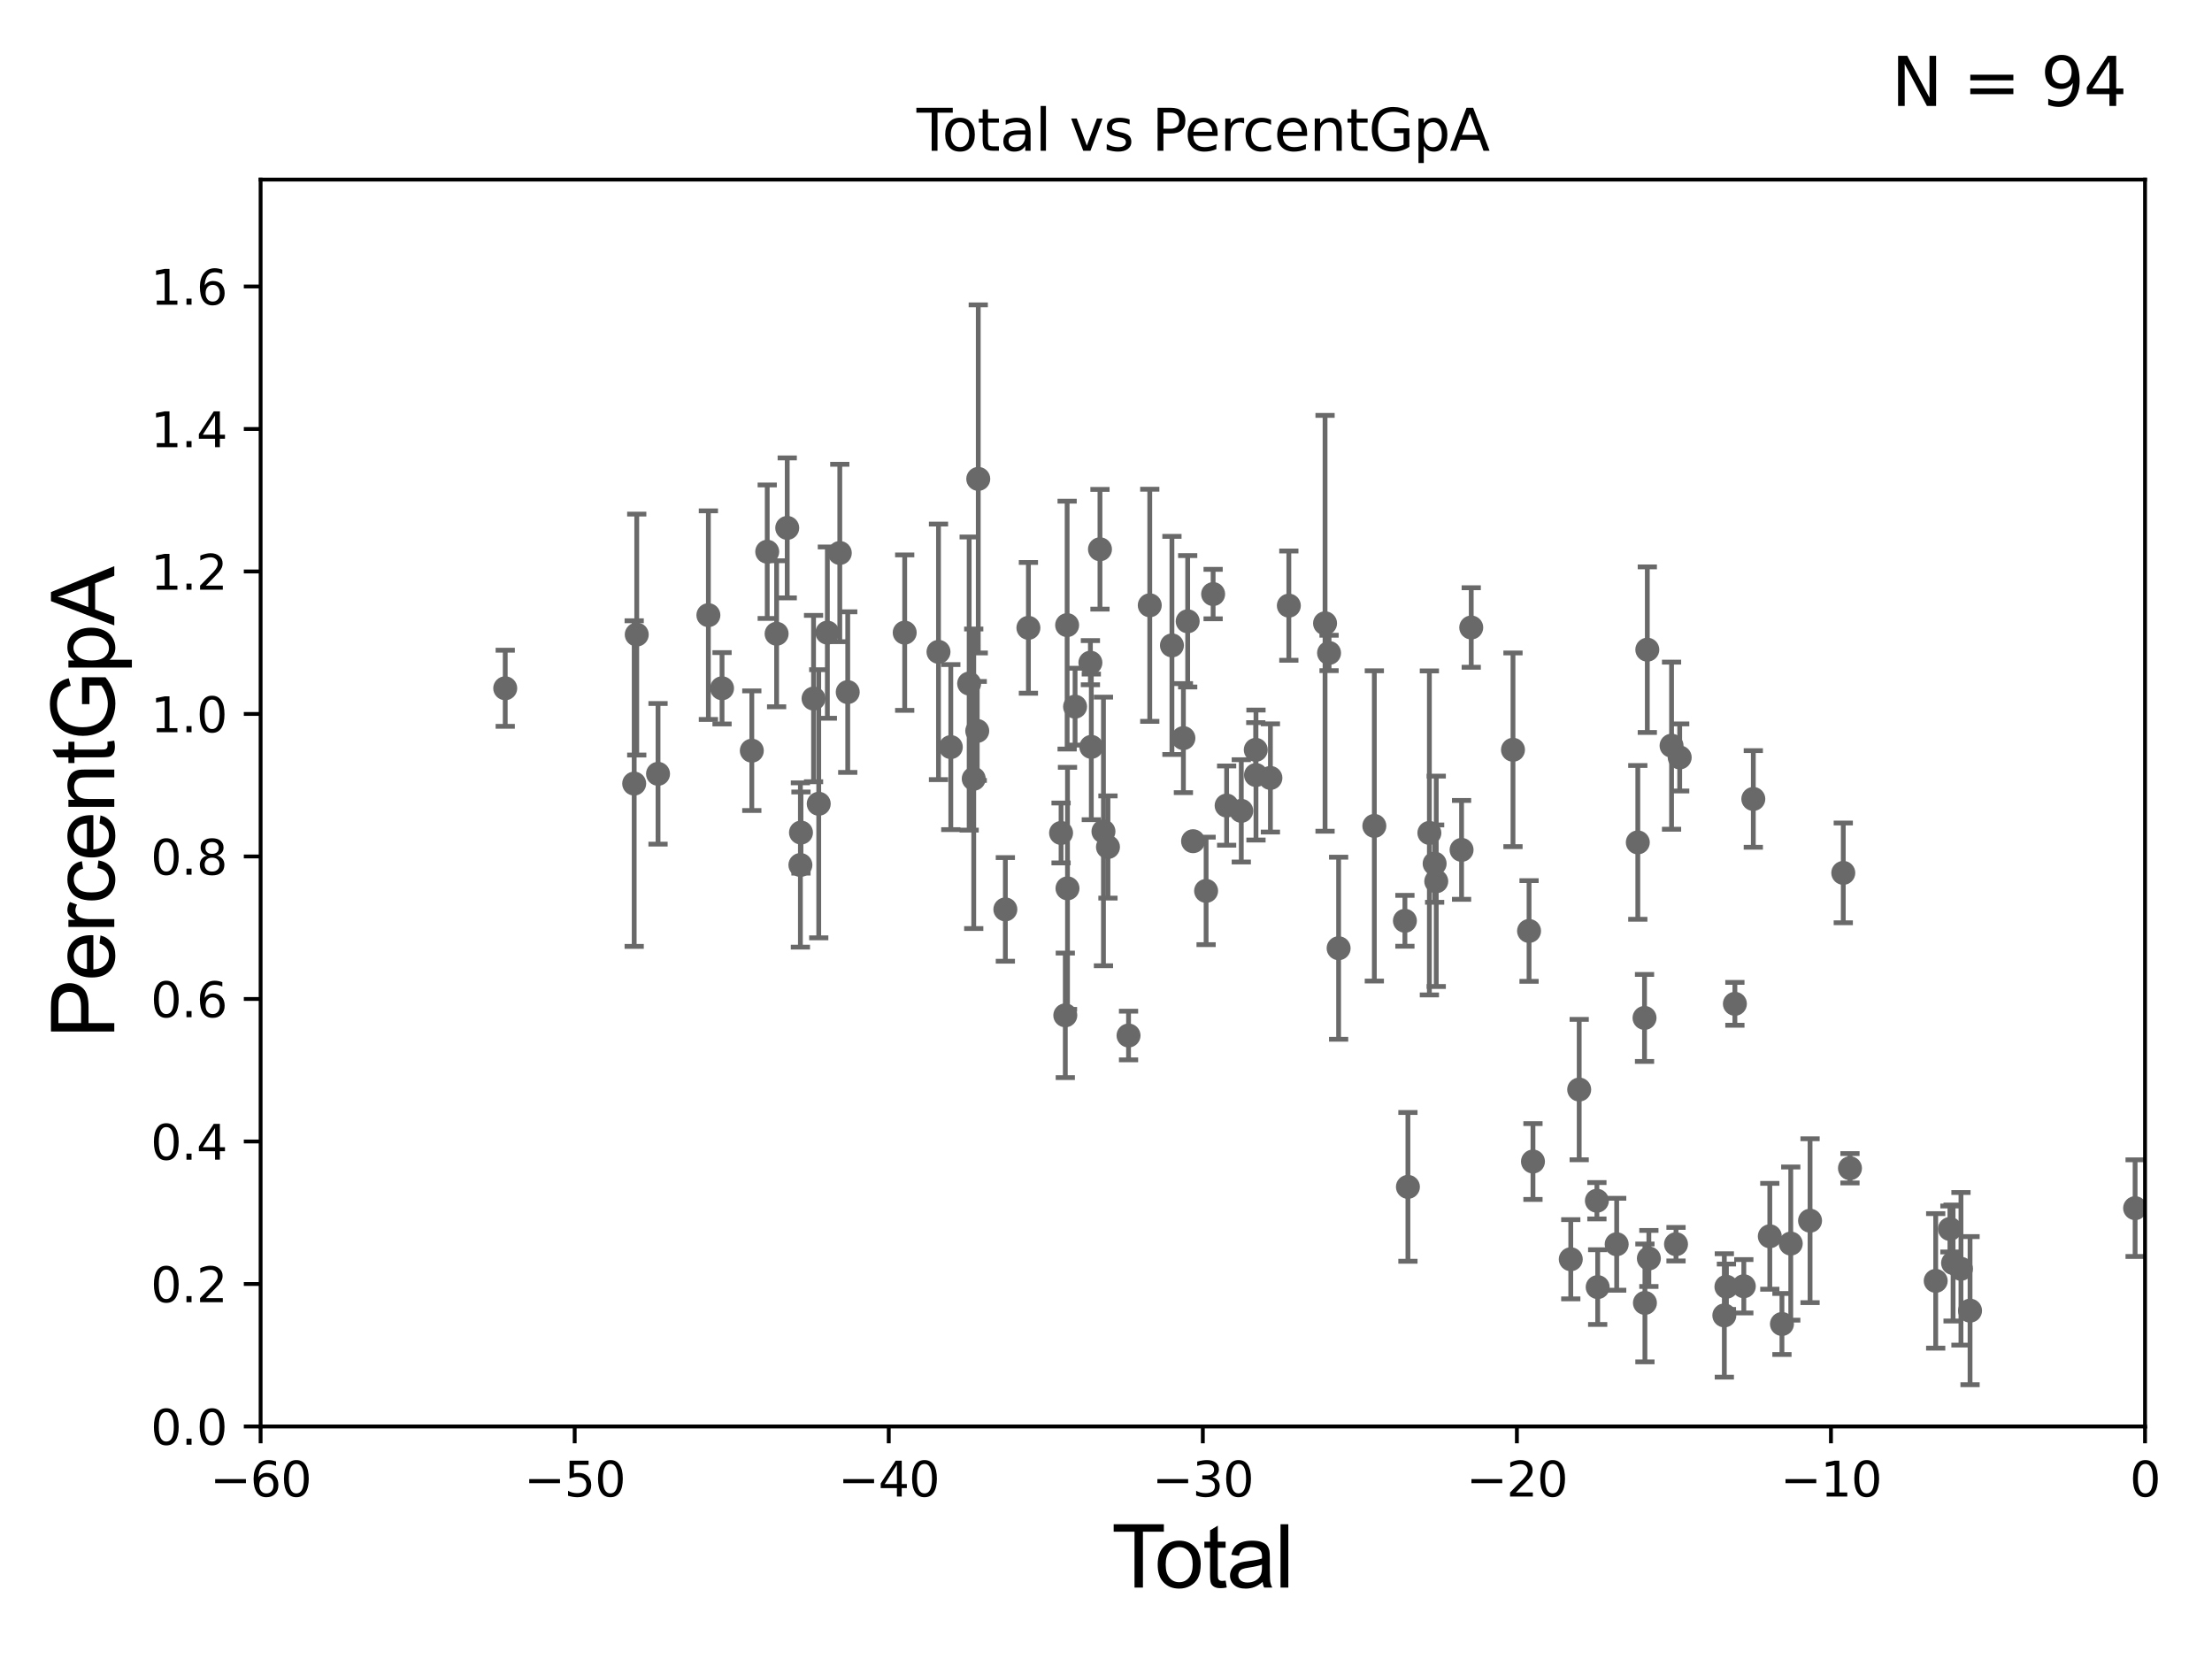 <?xml version="1.0" encoding="utf-8" standalone="no"?>
<!DOCTYPE svg PUBLIC "-//W3C//DTD SVG 1.1//EN"
  "http://www.w3.org/Graphics/SVG/1.1/DTD/svg11.dtd">
<svg xmlns:xlink="http://www.w3.org/1999/xlink" width="460.8pt" height="345.6pt" viewBox="0 0 460.8 345.6" xmlns="http://www.w3.org/2000/svg" version="1.1">
 <defs>
  <style type="text/css">*{stroke-linejoin: round; stroke-linecap: butt}</style>
 </defs>
 <g id="figure_1">
  <g id="patch_1">
   <path d="M 0 345.6 
L 460.8 345.6 
L 460.8 0 
L 0 0 
z
" style="fill: #ffffff"/>
  </g>
  <g id="axes_1">
   <g id="patch_2">
    <path d="M 54.29 297.16 
L 446.85 297.16 
L 446.85 37.411 
L 54.29 37.411 
z
" style="fill: #ffffff"/>
   </g>
   <g id="PathCollection_1">
    <defs>
     <path id="m5442efe667" d="M 0 1.118 
C 0.297 1.118 0.581 1 0.791 0.791 
C 1 0.581 1.118 0.297 1.118 0 
C 1.118 -0.297 1 -0.581 0.791 -0.791 
C 0.581 -1 0.297 -1.118 0 -1.118 
C -0.297 -1.118 -0.581 -1 -0.791 -0.791 
C -1 -0.581 -1.118 -0.297 -1.118 0 
C -1.118 0.297 -1 0.581 -0.791 0.791 
C -0.581 1 -0.297 1.118 0 1.118 
z
" style="stroke: #696969"/>
    </defs>
    <g clip-path="url(#p238487317a)">
     <use xlink:href="#m5442efe667" x="105.248" y="143.379" style="fill: #696969; stroke: #696969"/>
     <use xlink:href="#m5442efe667" x="332.826" y="268.127" style="fill: #696969; stroke: #696969"/>
     <use xlink:href="#m5442efe667" x="332.664" y="250.135" style="fill: #696969; stroke: #696969"/>
     <use xlink:href="#m5442efe667" x="328.975" y="226.974" style="fill: #696969; stroke: #696969"/>
     <use xlink:href="#m5442efe667" x="327.221" y="262.321" style="fill: #696969; stroke: #696969"/>
     <use xlink:href="#m5442efe667" x="319.345" y="241.967" style="fill: #696969; stroke: #696969"/>
     <use xlink:href="#m5442efe667" x="318.53" y="193.938" style="fill: #696969; stroke: #696969"/>
     <use xlink:href="#m5442efe667" x="315.183" y="156.194" style="fill: #696969; stroke: #696969"/>
     <use xlink:href="#m5442efe667" x="306.486" y="130.72" style="fill: #696969; stroke: #696969"/>
     <use xlink:href="#m5442efe667" x="304.472" y="177.045" style="fill: #696969; stroke: #696969"/>
     <use xlink:href="#m5442efe667" x="299.197" y="183.593" style="fill: #696969; stroke: #696969"/>
     <use xlink:href="#m5442efe667" x="298.861" y="179.908" style="fill: #696969; stroke: #696969"/>
     <use xlink:href="#m5442efe667" x="297.766" y="173.512" style="fill: #696969; stroke: #696969"/>
     <use xlink:href="#m5442efe667" x="293.296" y="247.249" style="fill: #696969; stroke: #696969"/>
     <use xlink:href="#m5442efe667" x="292.669" y="191.818" style="fill: #696969; stroke: #696969"/>
     <use xlink:href="#m5442efe667" x="286.299" y="172.053" style="fill: #696969; stroke: #696969"/>
     <use xlink:href="#m5442efe667" x="278.859" y="197.533" style="fill: #696969; stroke: #696969"/>
     <use xlink:href="#m5442efe667" x="276.868" y="136.023" style="fill: #696969; stroke: #696969"/>
     <use xlink:href="#m5442efe667" x="276.033" y="129.845" style="fill: #696969; stroke: #696969"/>
     <use xlink:href="#m5442efe667" x="268.489" y="126.165" style="fill: #696969; stroke: #696969"/>
     <use xlink:href="#m5442efe667" x="336.786" y="259.199" style="fill: #696969; stroke: #696969"/>
     <use xlink:href="#m5442efe667" x="341.185" y="175.487" style="fill: #696969; stroke: #696969"/>
     <use xlink:href="#m5442efe667" x="342.585" y="212.051" style="fill: #696969; stroke: #696969"/>
     <use xlink:href="#m5442efe667" x="342.668" y="271.421" style="fill: #696969; stroke: #696969"/>
     <use xlink:href="#m5442efe667" x="408.505" y="264.317" style="fill: #696969; stroke: #696969"/>
     <use xlink:href="#m5442efe667" x="406.862" y="263.108" style="fill: #696969; stroke: #696969"/>
     <use xlink:href="#m5442efe667" x="406.205" y="256.02" style="fill: #696969; stroke: #696969"/>
     <use xlink:href="#m5442efe667" x="403.242" y="266.829" style="fill: #696969; stroke: #696969"/>
     <use xlink:href="#m5442efe667" x="385.383" y="243.366" style="fill: #696969; stroke: #696969"/>
     <use xlink:href="#m5442efe667" x="383.988" y="181.837" style="fill: #696969; stroke: #696969"/>
     <use xlink:href="#m5442efe667" x="377.068" y="254.293" style="fill: #696969; stroke: #696969"/>
     <use xlink:href="#m5442efe667" x="373.048" y="259.058" style="fill: #696969; stroke: #696969"/>
     <use xlink:href="#m5442efe667" x="371.212" y="275.812" style="fill: #696969; stroke: #696969"/>
     <use xlink:href="#m5442efe667" x="264.649" y="162.059" style="fill: #696969; stroke: #696969"/>
     <use xlink:href="#m5442efe667" x="368.683" y="257.542" style="fill: #696969; stroke: #696969"/>
     <use xlink:href="#m5442efe667" x="363.269" y="267.951" style="fill: #696969; stroke: #696969"/>
     <use xlink:href="#m5442efe667" x="361.409" y="209.115" style="fill: #696969; stroke: #696969"/>
     <use xlink:href="#m5442efe667" x="359.647" y="268.053" style="fill: #696969; stroke: #696969"/>
     <use xlink:href="#m5442efe667" x="359.21" y="274.025" style="fill: #696969; stroke: #696969"/>
     <use xlink:href="#m5442efe667" x="349.912" y="157.789" style="fill: #696969; stroke: #696969"/>
     <use xlink:href="#m5442efe667" x="349.144" y="259.187" style="fill: #696969; stroke: #696969"/>
     <use xlink:href="#m5442efe667" x="348.216" y="155.338" style="fill: #696969; stroke: #696969"/>
     <use xlink:href="#m5442efe667" x="343.49" y="262.158" style="fill: #696969; stroke: #696969"/>
     <use xlink:href="#m5442efe667" x="343.166" y="135.341" style="fill: #696969; stroke: #696969"/>
     <use xlink:href="#m5442efe667" x="365.247" y="166.435" style="fill: #696969; stroke: #696969"/>
     <use xlink:href="#m5442efe667" x="261.643" y="161.454" style="fill: #696969; stroke: #696969"/>
     <use xlink:href="#m5442efe667" x="261.6" y="156.205" style="fill: #696969; stroke: #696969"/>
     <use xlink:href="#m5442efe667" x="258.583" y="168.917" style="fill: #696969; stroke: #696969"/>
     <use xlink:href="#m5442efe667" x="201.894" y="142.396" style="fill: #696969; stroke: #696969"/>
     <use xlink:href="#m5442efe667" x="198.07" y="155.633" style="fill: #696969; stroke: #696969"/>
     <use xlink:href="#m5442efe667" x="195.506" y="135.793" style="fill: #696969; stroke: #696969"/>
     <use xlink:href="#m5442efe667" x="188.465" y="131.79" style="fill: #696969; stroke: #696969"/>
     <use xlink:href="#m5442efe667" x="176.599" y="144.177" style="fill: #696969; stroke: #696969"/>
     <use xlink:href="#m5442efe667" x="174.945" y="115.196" style="fill: #696969; stroke: #696969"/>
     <use xlink:href="#m5442efe667" x="172.356" y="131.784" style="fill: #696969; stroke: #696969"/>
     <use xlink:href="#m5442efe667" x="170.558" y="167.44" style="fill: #696969; stroke: #696969"/>
     <use xlink:href="#m5442efe667" x="169.478" y="145.526" style="fill: #696969; stroke: #696969"/>
     <use xlink:href="#m5442efe667" x="202.847" y="162.23" style="fill: #696969; stroke: #696969"/>
     <use xlink:href="#m5442efe667" x="166.858" y="173.439" style="fill: #696969; stroke: #696969"/>
     <use xlink:href="#m5442efe667" x="163.995" y="109.972" style="fill: #696969; stroke: #696969"/>
     <use xlink:href="#m5442efe667" x="161.782" y="132.023" style="fill: #696969; stroke: #696969"/>
     <use xlink:href="#m5442efe667" x="159.828" y="114.931" style="fill: #696969; stroke: #696969"/>
     <use xlink:href="#m5442efe667" x="156.617" y="156.382" style="fill: #696969; stroke: #696969"/>
     <use xlink:href="#m5442efe667" x="150.414" y="143.381" style="fill: #696969; stroke: #696969"/>
     <use xlink:href="#m5442efe667" x="147.57" y="128.148" style="fill: #696969; stroke: #696969"/>
     <use xlink:href="#m5442efe667" x="137.08" y="161.202" style="fill: #696969; stroke: #696969"/>
     <use xlink:href="#m5442efe667" x="132.646" y="132.192" style="fill: #696969; stroke: #696969"/>
     <use xlink:href="#m5442efe667" x="132.114" y="163.235" style="fill: #696969; stroke: #696969"/>
     <use xlink:href="#m5442efe667" x="166.738" y="180.191" style="fill: #696969; stroke: #696969"/>
     <use xlink:href="#m5442efe667" x="410.397" y="273.033" style="fill: #696969; stroke: #696969"/>
     <use xlink:href="#m5442efe667" x="203.577" y="152.266" style="fill: #696969; stroke: #696969"/>
     <use xlink:href="#m5442efe667" x="209.434" y="189.444" style="fill: #696969; stroke: #696969"/>
     <use xlink:href="#m5442efe667" x="255.531" y="167.814" style="fill: #696969; stroke: #696969"/>
     <use xlink:href="#m5442efe667" x="252.717" y="123.755" style="fill: #696969; stroke: #696969"/>
     <use xlink:href="#m5442efe667" x="251.254" y="185.593" style="fill: #696969; stroke: #696969"/>
     <use xlink:href="#m5442efe667" x="248.537" y="175.238" style="fill: #696969; stroke: #696969"/>
     <use xlink:href="#m5442efe667" x="247.416" y="129.427" style="fill: #696969; stroke: #696969"/>
     <use xlink:href="#m5442efe667" x="246.525" y="153.76" style="fill: #696969; stroke: #696969"/>
     <use xlink:href="#m5442efe667" x="244.136" y="134.451" style="fill: #696969; stroke: #696969"/>
     <use xlink:href="#m5442efe667" x="239.517" y="126.093" style="fill: #696969; stroke: #696969"/>
     <use xlink:href="#m5442efe667" x="235.095" y="215.715" style="fill: #696969; stroke: #696969"/>
     <use xlink:href="#m5442efe667" x="203.79" y="99.765" style="fill: #696969; stroke: #696969"/>
     <use xlink:href="#m5442efe667" x="230.809" y="176.448" style="fill: #696969; stroke: #696969"/>
     <use xlink:href="#m5442efe667" x="229.144" y="114.422" style="fill: #696969; stroke: #696969"/>
     <use xlink:href="#m5442efe667" x="227.34" y="155.588" style="fill: #696969; stroke: #696969"/>
     <use xlink:href="#m5442efe667" x="227.151" y="138.048" style="fill: #696969; stroke: #696969"/>
     <use xlink:href="#m5442efe667" x="223.959" y="147.21" style="fill: #696969; stroke: #696969"/>
     <use xlink:href="#m5442efe667" x="222.379" y="185.062" style="fill: #696969; stroke: #696969"/>
     <use xlink:href="#m5442efe667" x="222.304" y="130.224" style="fill: #696969; stroke: #696969"/>
     <use xlink:href="#m5442efe667" x="221.922" y="211.513" style="fill: #696969; stroke: #696969"/>
     <use xlink:href="#m5442efe667" x="221.04" y="173.521" style="fill: #696969; stroke: #696969"/>
     <use xlink:href="#m5442efe667" x="214.237" y="130.79" style="fill: #696969; stroke: #696969"/>
     <use xlink:href="#m5442efe667" x="229.87" y="173.206" style="fill: #696969; stroke: #696969"/>
     <use xlink:href="#m5442efe667" x="444.783" y="251.681" style="fill: #696969; stroke: #696969"/>
    </g>
   </g>
   <g id="matplotlib.axis_1">
    <g id="xtick_1">
     <g id="line2d_1">
      <defs>
       <path id="mb75a25f0fb" d="M 0 0 
L 0 3.5 
" style="stroke: #000000; stroke-width: 0.8"/>
      </defs>
      <g>
       <use xlink:href="#mb75a25f0fb" x="54.29" y="297.16" style="stroke: #000000; stroke-width: 0.8"/>
      </g>
     </g>
     <g id="text_1">
      <!-- −60 -->
      <g transform="translate(43.738 311.758)scale(0.1 -0.1)">
       <defs>
        <path id="DejaVuSans-2212" d="M 678 2272 
L 4684 2272 
L 4684 1741 
L 678 1741 
L 678 2272 
z
" transform="scale(0.016)"/>
        <path id="DejaVuSans-36" d="M 2113 2584 
Q 1688 2584 1439 2293 
Q 1191 2003 1191 1497 
Q 1191 994 1439 701 
Q 1688 409 2113 409 
Q 2538 409 2786 701 
Q 3034 994 3034 1497 
Q 3034 2003 2786 2293 
Q 2538 2584 2113 2584 
z
M 3366 4563 
L 3366 3988 
Q 3128 4100 2886 4159 
Q 2644 4219 2406 4219 
Q 1781 4219 1451 3797 
Q 1122 3375 1075 2522 
Q 1259 2794 1537 2939 
Q 1816 3084 2150 3084 
Q 2853 3084 3261 2657 
Q 3669 2231 3669 1497 
Q 3669 778 3244 343 
Q 2819 -91 2113 -91 
Q 1303 -91 875 529 
Q 447 1150 447 2328 
Q 447 3434 972 4092 
Q 1497 4750 2381 4750 
Q 2619 4750 2861 4703 
Q 3103 4656 3366 4563 
z
" transform="scale(0.016)"/>
        <path id="DejaVuSans-30" d="M 2034 4250 
Q 1547 4250 1301 3770 
Q 1056 3291 1056 2328 
Q 1056 1369 1301 889 
Q 1547 409 2034 409 
Q 2525 409 2770 889 
Q 3016 1369 3016 2328 
Q 3016 3291 2770 3770 
Q 2525 4250 2034 4250 
z
M 2034 4750 
Q 2819 4750 3233 4129 
Q 3647 3509 3647 2328 
Q 3647 1150 3233 529 
Q 2819 -91 2034 -91 
Q 1250 -91 836 529 
Q 422 1150 422 2328 
Q 422 3509 836 4129 
Q 1250 4750 2034 4750 
z
" transform="scale(0.016)"/>
       </defs>
       <use xlink:href="#DejaVuSans-2212"/>
       <use xlink:href="#DejaVuSans-36" x="83.789"/>
       <use xlink:href="#DejaVuSans-30" x="147.412"/>
      </g>
     </g>
    </g>
    <g id="xtick_2">
     <g id="line2d_2">
      <g>
       <use xlink:href="#mb75a25f0fb" x="119.717" y="297.16" style="stroke: #000000; stroke-width: 0.8"/>
      </g>
     </g>
     <g id="text_2">
      <!-- −50 -->
      <g transform="translate(109.164 311.758)scale(0.1 -0.1)">
       <defs>
        <path id="DejaVuSans-35" d="M 691 4666 
L 3169 4666 
L 3169 4134 
L 1269 4134 
L 1269 2991 
Q 1406 3038 1543 3061 
Q 1681 3084 1819 3084 
Q 2600 3084 3056 2656 
Q 3513 2228 3513 1497 
Q 3513 744 3044 326 
Q 2575 -91 1722 -91 
Q 1428 -91 1123 -41 
Q 819 9 494 109 
L 494 744 
Q 775 591 1075 516 
Q 1375 441 1709 441 
Q 2250 441 2565 725 
Q 2881 1009 2881 1497 
Q 2881 1984 2565 2268 
Q 2250 2553 1709 2553 
Q 1456 2553 1204 2497 
Q 953 2441 691 2322 
L 691 4666 
z
" transform="scale(0.016)"/>
       </defs>
       <use xlink:href="#DejaVuSans-2212"/>
       <use xlink:href="#DejaVuSans-35" x="83.789"/>
       <use xlink:href="#DejaVuSans-30" x="147.412"/>
      </g>
     </g>
    </g>
    <g id="xtick_3">
     <g id="line2d_3">
      <g>
       <use xlink:href="#mb75a25f0fb" x="185.143" y="297.16" style="stroke: #000000; stroke-width: 0.8"/>
      </g>
     </g>
     <g id="text_3">
      <!-- −40 -->
      <g transform="translate(174.591 311.758)scale(0.1 -0.1)">
       <defs>
        <path id="DejaVuSans-34" d="M 2419 4116 
L 825 1625 
L 2419 1625 
L 2419 4116 
z
M 2253 4666 
L 3047 4666 
L 3047 1625 
L 3713 1625 
L 3713 1100 
L 3047 1100 
L 3047 0 
L 2419 0 
L 2419 1100 
L 313 1100 
L 313 1709 
L 2253 4666 
z
" transform="scale(0.016)"/>
       </defs>
       <use xlink:href="#DejaVuSans-2212"/>
       <use xlink:href="#DejaVuSans-34" x="83.789"/>
       <use xlink:href="#DejaVuSans-30" x="147.412"/>
      </g>
     </g>
    </g>
    <g id="xtick_4">
     <g id="line2d_4">
      <g>
       <use xlink:href="#mb75a25f0fb" x="250.57" y="297.16" style="stroke: #000000; stroke-width: 0.8"/>
      </g>
     </g>
     <g id="text_4">
      <!-- −30 -->
      <g transform="translate(240.018 311.758)scale(0.1 -0.1)">
       <defs>
        <path id="DejaVuSans-33" d="M 2597 2516 
Q 3050 2419 3304 2112 
Q 3559 1806 3559 1356 
Q 3559 666 3084 287 
Q 2609 -91 1734 -91 
Q 1441 -91 1130 -33 
Q 819 25 488 141 
L 488 750 
Q 750 597 1062 519 
Q 1375 441 1716 441 
Q 2309 441 2620 675 
Q 2931 909 2931 1356 
Q 2931 1769 2642 2001 
Q 2353 2234 1838 2234 
L 1294 2234 
L 1294 2753 
L 1863 2753 
Q 2328 2753 2575 2939 
Q 2822 3125 2822 3475 
Q 2822 3834 2567 4026 
Q 2313 4219 1838 4219 
Q 1578 4219 1281 4162 
Q 984 4106 628 3988 
L 628 4550 
Q 988 4650 1302 4700 
Q 1616 4750 1894 4750 
Q 2613 4750 3031 4423 
Q 3450 4097 3450 3541 
Q 3450 3153 3228 2886 
Q 3006 2619 2597 2516 
z
" transform="scale(0.016)"/>
       </defs>
       <use xlink:href="#DejaVuSans-2212"/>
       <use xlink:href="#DejaVuSans-33" x="83.789"/>
       <use xlink:href="#DejaVuSans-30" x="147.412"/>
      </g>
     </g>
    </g>
    <g id="xtick_5">
     <g id="line2d_5">
      <g>
       <use xlink:href="#mb75a25f0fb" x="315.997" y="297.16" style="stroke: #000000; stroke-width: 0.8"/>
      </g>
     </g>
     <g id="text_5">
      <!-- −20 -->
      <g transform="translate(305.444 311.758)scale(0.1 -0.1)">
       <defs>
        <path id="DejaVuSans-32" d="M 1228 531 
L 3431 531 
L 3431 0 
L 469 0 
L 469 531 
Q 828 903 1448 1529 
Q 2069 2156 2228 2338 
Q 2531 2678 2651 2914 
Q 2772 3150 2772 3378 
Q 2772 3750 2511 3984 
Q 2250 4219 1831 4219 
Q 1534 4219 1204 4116 
Q 875 4013 500 3803 
L 500 4441 
Q 881 4594 1212 4672 
Q 1544 4750 1819 4750 
Q 2544 4750 2975 4387 
Q 3406 4025 3406 3419 
Q 3406 3131 3298 2873 
Q 3191 2616 2906 2266 
Q 2828 2175 2409 1742 
Q 1991 1309 1228 531 
z
" transform="scale(0.016)"/>
       </defs>
       <use xlink:href="#DejaVuSans-2212"/>
       <use xlink:href="#DejaVuSans-32" x="83.789"/>
       <use xlink:href="#DejaVuSans-30" x="147.412"/>
      </g>
     </g>
    </g>
    <g id="xtick_6">
     <g id="line2d_6">
      <g>
       <use xlink:href="#mb75a25f0fb" x="381.423" y="297.16" style="stroke: #000000; stroke-width: 0.8"/>
      </g>
     </g>
     <g id="text_6">
      <!-- −10 -->
      <g transform="translate(370.871 311.758)scale(0.1 -0.1)">
       <defs>
        <path id="DejaVuSans-31" d="M 794 531 
L 1825 531 
L 1825 4091 
L 703 3866 
L 703 4441 
L 1819 4666 
L 2450 4666 
L 2450 531 
L 3481 531 
L 3481 0 
L 794 0 
L 794 531 
z
" transform="scale(0.016)"/>
       </defs>
       <use xlink:href="#DejaVuSans-2212"/>
       <use xlink:href="#DejaVuSans-31" x="83.789"/>
       <use xlink:href="#DejaVuSans-30" x="147.412"/>
      </g>
     </g>
    </g>
    <g id="xtick_7">
     <g id="line2d_7">
      <g>
       <use xlink:href="#mb75a25f0fb" x="446.85" y="297.16" style="stroke: #000000; stroke-width: 0.8"/>
      </g>
     </g>
     <g id="text_7">
      <!-- 0 -->
      <g transform="translate(443.669 311.758)scale(0.1 -0.1)">
       <use xlink:href="#DejaVuSans-30"/>
      </g>
     </g>
    </g>
    <g id="text_8">
     <!-- Total -->
     <g transform="translate(231.565 330.722)scale(0.18 -0.18)">
      <defs>
       <path id="ArialMT-54" d="M 1659 0 
L 1659 4041 
L 150 4041 
L 150 4581 
L 3781 4581 
L 3781 4041 
L 2266 4041 
L 2266 0 
L 1659 0 
z
" transform="scale(0.016)"/>
       <path id="ArialMT-6f" d="M 213 1659 
Q 213 2581 725 3025 
Q 1153 3394 1769 3394 
Q 2453 3394 2887 2945 
Q 3322 2497 3322 1706 
Q 3322 1066 3130 698 
Q 2938 331 2570 128 
Q 2203 -75 1769 -75 
Q 1072 -75 642 372 
Q 213 819 213 1659 
z
M 791 1659 
Q 791 1022 1069 705 
Q 1347 388 1769 388 
Q 2188 388 2466 706 
Q 2744 1025 2744 1678 
Q 2744 2294 2464 2611 
Q 2184 2928 1769 2928 
Q 1347 2928 1069 2612 
Q 791 2297 791 1659 
z
" transform="scale(0.016)"/>
       <path id="ArialMT-74" d="M 1650 503 
L 1731 6 
Q 1494 -44 1306 -44 
Q 1000 -44 831 53 
Q 663 150 594 308 
Q 525 466 525 972 
L 525 2881 
L 113 2881 
L 113 3319 
L 525 3319 
L 525 4141 
L 1084 4478 
L 1084 3319 
L 1650 3319 
L 1650 2881 
L 1084 2881 
L 1084 941 
Q 1084 700 1114 631 
Q 1144 563 1211 522 
Q 1278 481 1403 481 
Q 1497 481 1650 503 
z
" transform="scale(0.016)"/>
       <path id="ArialMT-61" d="M 2588 409 
Q 2275 144 1986 34 
Q 1697 -75 1366 -75 
Q 819 -75 525 192 
Q 231 459 231 875 
Q 231 1119 342 1320 
Q 453 1522 633 1644 
Q 813 1766 1038 1828 
Q 1203 1872 1538 1913 
Q 2219 1994 2541 2106 
Q 2544 2222 2544 2253 
Q 2544 2597 2384 2738 
Q 2169 2928 1744 2928 
Q 1347 2928 1158 2789 
Q 969 2650 878 2297 
L 328 2372 
Q 403 2725 575 2942 
Q 747 3159 1072 3276 
Q 1397 3394 1825 3394 
Q 2250 3394 2515 3294 
Q 2781 3194 2906 3042 
Q 3031 2891 3081 2659 
Q 3109 2516 3109 2141 
L 3109 1391 
Q 3109 606 3145 398 
Q 3181 191 3288 0 
L 2700 0 
Q 2613 175 2588 409 
z
M 2541 1666 
Q 2234 1541 1622 1453 
Q 1275 1403 1131 1340 
Q 988 1278 909 1158 
Q 831 1038 831 891 
Q 831 666 1001 516 
Q 1172 366 1500 366 
Q 1825 366 2078 508 
Q 2331 650 2450 897 
Q 2541 1088 2541 1459 
L 2541 1666 
z
" transform="scale(0.016)"/>
       <path id="ArialMT-6c" d="M 409 0 
L 409 4581 
L 972 4581 
L 972 0 
L 409 0 
z
" transform="scale(0.016)"/>
      </defs>
      <use xlink:href="#ArialMT-54"/>
      <use xlink:href="#ArialMT-6f" x="49.959"/>
      <use xlink:href="#ArialMT-74" x="105.574"/>
      <use xlink:href="#ArialMT-61" x="133.357"/>
      <use xlink:href="#ArialMT-6c" x="188.973"/>
     </g>
    </g>
   </g>
   <g id="matplotlib.axis_2">
    <g id="ytick_1">
     <g id="line2d_8">
      <defs>
       <path id="meffc72f54e" d="M 0 0 
L -3.5 0 
" style="stroke: #000000; stroke-width: 0.8"/>
      </defs>
      <g>
       <use xlink:href="#meffc72f54e" x="54.29" y="297.16" style="stroke: #000000; stroke-width: 0.8"/>
      </g>
     </g>
     <g id="text_9">
      <!-- 0.0 -->
      <g transform="translate(31.387 300.959)scale(0.1 -0.1)">
       <defs>
        <path id="DejaVuSans-2e" d="M 684 794 
L 1344 794 
L 1344 0 
L 684 0 
L 684 794 
z
" transform="scale(0.016)"/>
       </defs>
       <use xlink:href="#DejaVuSans-30"/>
       <use xlink:href="#DejaVuSans-2e" x="63.623"/>
       <use xlink:href="#DejaVuSans-30" x="95.41"/>
      </g>
     </g>
    </g>
    <g id="ytick_2">
     <g id="line2d_9">
      <g>
       <use xlink:href="#meffc72f54e" x="54.29" y="267.474" style="stroke: #000000; stroke-width: 0.8"/>
      </g>
     </g>
     <g id="text_10">
      <!-- 0.2 -->
      <g transform="translate(31.387 271.274)scale(0.1 -0.1)">
       <use xlink:href="#DejaVuSans-30"/>
       <use xlink:href="#DejaVuSans-2e" x="63.623"/>
       <use xlink:href="#DejaVuSans-32" x="95.41"/>
      </g>
     </g>
    </g>
    <g id="ytick_3">
     <g id="line2d_10">
      <g>
       <use xlink:href="#meffc72f54e" x="54.29" y="237.789" style="stroke: #000000; stroke-width: 0.8"/>
      </g>
     </g>
     <g id="text_11">
      <!-- 0.4 -->
      <g transform="translate(31.387 241.588)scale(0.1 -0.1)">
       <use xlink:href="#DejaVuSans-30"/>
       <use xlink:href="#DejaVuSans-2e" x="63.623"/>
       <use xlink:href="#DejaVuSans-34" x="95.41"/>
      </g>
     </g>
    </g>
    <g id="ytick_4">
     <g id="line2d_11">
      <g>
       <use xlink:href="#meffc72f54e" x="54.29" y="208.103" style="stroke: #000000; stroke-width: 0.8"/>
      </g>
     </g>
     <g id="text_12">
      <!-- 0.6 -->
      <g transform="translate(31.387 211.902)scale(0.1 -0.1)">
       <use xlink:href="#DejaVuSans-30"/>
       <use xlink:href="#DejaVuSans-2e" x="63.623"/>
       <use xlink:href="#DejaVuSans-36" x="95.41"/>
      </g>
     </g>
    </g>
    <g id="ytick_5">
     <g id="line2d_12">
      <g>
       <use xlink:href="#meffc72f54e" x="54.29" y="178.418" style="stroke: #000000; stroke-width: 0.8"/>
      </g>
     </g>
     <g id="text_13">
      <!-- 0.8 -->
      <g transform="translate(31.387 182.217)scale(0.1 -0.1)">
       <defs>
        <path id="DejaVuSans-38" d="M 2034 2216 
Q 1584 2216 1326 1975 
Q 1069 1734 1069 1313 
Q 1069 891 1326 650 
Q 1584 409 2034 409 
Q 2484 409 2743 651 
Q 3003 894 3003 1313 
Q 3003 1734 2745 1975 
Q 2488 2216 2034 2216 
z
M 1403 2484 
Q 997 2584 770 2862 
Q 544 3141 544 3541 
Q 544 4100 942 4425 
Q 1341 4750 2034 4750 
Q 2731 4750 3128 4425 
Q 3525 4100 3525 3541 
Q 3525 3141 3298 2862 
Q 3072 2584 2669 2484 
Q 3125 2378 3379 2068 
Q 3634 1759 3634 1313 
Q 3634 634 3220 271 
Q 2806 -91 2034 -91 
Q 1263 -91 848 271 
Q 434 634 434 1313 
Q 434 1759 690 2068 
Q 947 2378 1403 2484 
z
M 1172 3481 
Q 1172 3119 1398 2916 
Q 1625 2713 2034 2713 
Q 2441 2713 2670 2916 
Q 2900 3119 2900 3481 
Q 2900 3844 2670 4047 
Q 2441 4250 2034 4250 
Q 1625 4250 1398 4047 
Q 1172 3844 1172 3481 
z
" transform="scale(0.016)"/>
       </defs>
       <use xlink:href="#DejaVuSans-30"/>
       <use xlink:href="#DejaVuSans-2e" x="63.623"/>
       <use xlink:href="#DejaVuSans-38" x="95.41"/>
      </g>
     </g>
    </g>
    <g id="ytick_6">
     <g id="line2d_13">
      <g>
       <use xlink:href="#meffc72f54e" x="54.29" y="148.732" style="stroke: #000000; stroke-width: 0.8"/>
      </g>
     </g>
     <g id="text_14">
      <!-- 1.0 -->
      <g transform="translate(31.387 152.531)scale(0.1 -0.1)">
       <use xlink:href="#DejaVuSans-31"/>
       <use xlink:href="#DejaVuSans-2e" x="63.623"/>
       <use xlink:href="#DejaVuSans-30" x="95.41"/>
      </g>
     </g>
    </g>
    <g id="ytick_7">
     <g id="line2d_14">
      <g>
       <use xlink:href="#meffc72f54e" x="54.29" y="119.047" style="stroke: #000000; stroke-width: 0.8"/>
      </g>
     </g>
     <g id="text_15">
      <!-- 1.2 -->
      <g transform="translate(31.387 122.846)scale(0.1 -0.1)">
       <use xlink:href="#DejaVuSans-31"/>
       <use xlink:href="#DejaVuSans-2e" x="63.623"/>
       <use xlink:href="#DejaVuSans-32" x="95.41"/>
      </g>
     </g>
    </g>
    <g id="ytick_8">
     <g id="line2d_15">
      <g>
       <use xlink:href="#meffc72f54e" x="54.29" y="89.361" style="stroke: #000000; stroke-width: 0.8"/>
      </g>
     </g>
     <g id="text_16">
      <!-- 1.4 -->
      <g transform="translate(31.387 93.16)scale(0.1 -0.1)">
       <use xlink:href="#DejaVuSans-31"/>
       <use xlink:href="#DejaVuSans-2e" x="63.623"/>
       <use xlink:href="#DejaVuSans-34" x="95.41"/>
      </g>
     </g>
    </g>
    <g id="ytick_9">
     <g id="line2d_16">
      <g>
       <use xlink:href="#meffc72f54e" x="54.29" y="59.675" style="stroke: #000000; stroke-width: 0.8"/>
      </g>
     </g>
     <g id="text_17">
      <!-- 1.6 -->
      <g transform="translate(31.387 63.475)scale(0.1 -0.1)">
       <use xlink:href="#DejaVuSans-31"/>
       <use xlink:href="#DejaVuSans-2e" x="63.623"/>
       <use xlink:href="#DejaVuSans-36" x="95.41"/>
      </g>
     </g>
    </g>
    <g id="text_18">
     <!-- PercentGpA -->
     <g transform="translate(23.809 216.309)rotate(-90)scale(0.18 -0.18)">
      <defs>
       <path id="ArialMT-50" d="M 494 0 
L 494 4581 
L 2222 4581 
Q 2678 4581 2919 4538 
Q 3256 4481 3484 4323 
Q 3713 4166 3852 3881 
Q 3991 3597 3991 3256 
Q 3991 2672 3619 2267 
Q 3247 1863 2275 1863 
L 1100 1863 
L 1100 0 
L 494 0 
z
M 1100 2403 
L 2284 2403 
Q 2872 2403 3119 2622 
Q 3366 2841 3366 3238 
Q 3366 3525 3220 3729 
Q 3075 3934 2838 4000 
Q 2684 4041 2272 4041 
L 1100 4041 
L 1100 2403 
z
" transform="scale(0.016)"/>
       <path id="ArialMT-65" d="M 2694 1069 
L 3275 997 
Q 3138 488 2766 206 
Q 2394 -75 1816 -75 
Q 1088 -75 661 373 
Q 234 822 234 1631 
Q 234 2469 665 2931 
Q 1097 3394 1784 3394 
Q 2450 3394 2872 2941 
Q 3294 2488 3294 1666 
Q 3294 1616 3291 1516 
L 816 1516 
Q 847 969 1125 678 
Q 1403 388 1819 388 
Q 2128 388 2347 550 
Q 2566 713 2694 1069 
z
M 847 1978 
L 2700 1978 
Q 2663 2397 2488 2606 
Q 2219 2931 1791 2931 
Q 1403 2931 1139 2672 
Q 875 2413 847 1978 
z
" transform="scale(0.016)"/>
       <path id="ArialMT-72" d="M 416 0 
L 416 3319 
L 922 3319 
L 922 2816 
Q 1116 3169 1280 3281 
Q 1444 3394 1641 3394 
Q 1925 3394 2219 3213 
L 2025 2691 
Q 1819 2813 1613 2813 
Q 1428 2813 1281 2702 
Q 1134 2591 1072 2394 
Q 978 2094 978 1738 
L 978 0 
L 416 0 
z
" transform="scale(0.016)"/>
       <path id="ArialMT-63" d="M 2588 1216 
L 3141 1144 
Q 3050 572 2676 248 
Q 2303 -75 1759 -75 
Q 1078 -75 664 370 
Q 250 816 250 1647 
Q 250 2184 428 2587 
Q 606 2991 970 3192 
Q 1334 3394 1763 3394 
Q 2303 3394 2647 3120 
Q 2991 2847 3088 2344 
L 2541 2259 
Q 2463 2594 2264 2762 
Q 2066 2931 1784 2931 
Q 1359 2931 1093 2626 
Q 828 2322 828 1663 
Q 828 994 1084 691 
Q 1341 388 1753 388 
Q 2084 388 2306 591 
Q 2528 794 2588 1216 
z
" transform="scale(0.016)"/>
       <path id="ArialMT-6e" d="M 422 0 
L 422 3319 
L 928 3319 
L 928 2847 
Q 1294 3394 1984 3394 
Q 2284 3394 2536 3286 
Q 2788 3178 2913 3003 
Q 3038 2828 3088 2588 
Q 3119 2431 3119 2041 
L 3119 0 
L 2556 0 
L 2556 2019 
Q 2556 2363 2490 2533 
Q 2425 2703 2258 2804 
Q 2091 2906 1866 2906 
Q 1506 2906 1245 2678 
Q 984 2450 984 1813 
L 984 0 
L 422 0 
z
" transform="scale(0.016)"/>
       <path id="ArialMT-47" d="M 2638 1797 
L 2638 2334 
L 4578 2338 
L 4578 638 
Q 4131 281 3656 101 
Q 3181 -78 2681 -78 
Q 2006 -78 1454 211 
Q 903 500 622 1047 
Q 341 1594 341 2269 
Q 341 2938 620 3517 
Q 900 4097 1425 4378 
Q 1950 4659 2634 4659 
Q 3131 4659 3532 4498 
Q 3934 4338 4162 4050 
Q 4391 3763 4509 3300 
L 3963 3150 
Q 3859 3500 3706 3700 
Q 3553 3900 3268 4020 
Q 2984 4141 2638 4141 
Q 2222 4141 1919 4014 
Q 1616 3888 1430 3681 
Q 1244 3475 1141 3228 
Q 966 2803 966 2306 
Q 966 1694 1177 1281 
Q 1388 869 1791 669 
Q 2194 469 2647 469 
Q 3041 469 3416 620 
Q 3791 772 3984 944 
L 3984 1797 
L 2638 1797 
z
" transform="scale(0.016)"/>
       <path id="ArialMT-70" d="M 422 -1272 
L 422 3319 
L 934 3319 
L 934 2888 
Q 1116 3141 1344 3267 
Q 1572 3394 1897 3394 
Q 2322 3394 2647 3175 
Q 2972 2956 3137 2557 
Q 3303 2159 3303 1684 
Q 3303 1175 3120 767 
Q 2938 359 2589 142 
Q 2241 -75 1856 -75 
Q 1575 -75 1351 44 
Q 1128 163 984 344 
L 984 -1272 
L 422 -1272 
z
M 931 1641 
Q 931 1000 1190 694 
Q 1450 388 1819 388 
Q 2194 388 2461 705 
Q 2728 1022 2728 1688 
Q 2728 2322 2467 2637 
Q 2206 2953 1844 2953 
Q 1484 2953 1207 2617 
Q 931 2281 931 1641 
z
" transform="scale(0.016)"/>
       <path id="ArialMT-41" d="M -9 0 
L 1750 4581 
L 2403 4581 
L 4278 0 
L 3588 0 
L 3053 1388 
L 1138 1388 
L 634 0 
L -9 0 
z
M 1313 1881 
L 2866 1881 
L 2388 3150 
Q 2169 3728 2063 4100 
Q 1975 3659 1816 3225 
L 1313 1881 
z
" transform="scale(0.016)"/>
      </defs>
      <use xlink:href="#ArialMT-50"/>
      <use xlink:href="#ArialMT-65" x="66.699"/>
      <use xlink:href="#ArialMT-72" x="122.314"/>
      <use xlink:href="#ArialMT-63" x="155.615"/>
      <use xlink:href="#ArialMT-65" x="205.615"/>
      <use xlink:href="#ArialMT-6e" x="261.23"/>
      <use xlink:href="#ArialMT-74" x="316.846"/>
      <use xlink:href="#ArialMT-47" x="344.629"/>
      <use xlink:href="#ArialMT-70" x="422.412"/>
      <use xlink:href="#ArialMT-41" x="478.027"/>
     </g>
    </g>
   </g>
   <g id="LineCollection_1">
    <path d="M 105.248 151.307 
L 105.248 135.451 
" clip-path="url(#p238487317a)" style="fill: none; stroke: #696969"/>
    <path d="M 332.826 275.908 
L 332.826 260.346 
" clip-path="url(#p238487317a)" style="fill: none; stroke: #696969"/>
    <path d="M 332.664 253.922 
L 332.664 246.348 
" clip-path="url(#p238487317a)" style="fill: none; stroke: #696969"/>
    <path d="M 328.975 241.598 
L 328.975 212.351 
" clip-path="url(#p238487317a)" style="fill: none; stroke: #696969"/>
    <path d="M 327.221 270.572 
L 327.221 254.069 
" clip-path="url(#p238487317a)" style="fill: none; stroke: #696969"/>
    <path d="M 319.345 249.864 
L 319.345 234.07 
" clip-path="url(#p238487317a)" style="fill: none; stroke: #696969"/>
    <path d="M 318.53 204.425 
L 318.53 183.452 
" clip-path="url(#p238487317a)" style="fill: none; stroke: #696969"/>
    <path d="M 315.183 176.368 
L 315.183 136.02 
" clip-path="url(#p238487317a)" style="fill: none; stroke: #696969"/>
    <path d="M 306.486 139.001 
L 306.486 122.439 
" clip-path="url(#p238487317a)" style="fill: none; stroke: #696969"/>
    <path d="M 304.472 187.341 
L 304.472 166.748 
" clip-path="url(#p238487317a)" style="fill: none; stroke: #696969"/>
    <path d="M 299.197 205.505 
L 299.197 161.681 
" clip-path="url(#p238487317a)" style="fill: none; stroke: #696969"/>
    <path d="M 298.861 187.967 
L 298.861 171.85 
" clip-path="url(#p238487317a)" style="fill: none; stroke: #696969"/>
    <path d="M 297.766 207.261 
L 297.766 139.763 
" clip-path="url(#p238487317a)" style="fill: none; stroke: #696969"/>
    <path d="M 293.296 262.744 
L 293.296 231.753 
" clip-path="url(#p238487317a)" style="fill: none; stroke: #696969"/>
    <path d="M 292.669 197.115 
L 292.669 186.521 
" clip-path="url(#p238487317a)" style="fill: none; stroke: #696969"/>
    <path d="M 286.299 204.366 
L 286.299 139.74 
" clip-path="url(#p238487317a)" style="fill: none; stroke: #696969"/>
    <path d="M 278.859 216.494 
L 278.859 178.571 
" clip-path="url(#p238487317a)" style="fill: none; stroke: #696969"/>
    <path d="M 276.868 139.711 
L 276.868 132.335 
" clip-path="url(#p238487317a)" style="fill: none; stroke: #696969"/>
    <path d="M 276.033 173.156 
L 276.033 86.534 
" clip-path="url(#p238487317a)" style="fill: none; stroke: #696969"/>
    <path d="M 268.489 137.548 
L 268.489 114.781 
" clip-path="url(#p238487317a)" style="fill: none; stroke: #696969"/>
    <path d="M 336.786 268.774 
L 336.786 249.625 
" clip-path="url(#p238487317a)" style="fill: none; stroke: #696969"/>
    <path d="M 341.185 191.506 
L 341.185 159.469 
" clip-path="url(#p238487317a)" style="fill: none; stroke: #696969"/>
    <path d="M 342.585 221.113 
L 342.585 202.988 
" clip-path="url(#p238487317a)" style="fill: none; stroke: #696969"/>
    <path d="M 342.668 283.697 
L 342.668 259.146 
" clip-path="url(#p238487317a)" style="fill: none; stroke: #696969"/>
    <path d="M 408.505 280.211 
L 408.505 248.423 
" clip-path="url(#p238487317a)" style="fill: none; stroke: #696969"/>
    <path d="M 406.862 275.19 
L 406.862 251.025 
" clip-path="url(#p238487317a)" style="fill: none; stroke: #696969"/>
    <path d="M 406.205 260.805 
L 406.205 251.235 
" clip-path="url(#p238487317a)" style="fill: none; stroke: #696969"/>
    <path d="M 403.242 280.84 
L 403.242 252.817 
" clip-path="url(#p238487317a)" style="fill: none; stroke: #696969"/>
    <path d="M 385.383 246.426 
L 385.383 240.307 
" clip-path="url(#p238487317a)" style="fill: none; stroke: #696969"/>
    <path d="M 383.988 192.225 
L 383.988 171.449 
" clip-path="url(#p238487317a)" style="fill: none; stroke: #696969"/>
    <path d="M 377.068 271.362 
L 377.068 237.224 
" clip-path="url(#p238487317a)" style="fill: none; stroke: #696969"/>
    <path d="M 373.048 275.011 
L 373.048 243.105 
" clip-path="url(#p238487317a)" style="fill: none; stroke: #696969"/>
    <path d="M 371.212 282.163 
L 371.212 269.461 
" clip-path="url(#p238487317a)" style="fill: none; stroke: #696969"/>
    <path d="M 264.649 173.326 
L 264.649 150.793 
" clip-path="url(#p238487317a)" style="fill: none; stroke: #696969"/>
    <path d="M 368.683 268.568 
L 368.683 246.516 
" clip-path="url(#p238487317a)" style="fill: none; stroke: #696969"/>
    <path d="M 363.269 273.513 
L 363.269 262.389 
" clip-path="url(#p238487317a)" style="fill: none; stroke: #696969"/>
    <path d="M 361.409 213.579 
L 361.409 204.65 
" clip-path="url(#p238487317a)" style="fill: none; stroke: #696969"/>
    <path d="M 359.647 272.778 
L 359.647 263.328 
" clip-path="url(#p238487317a)" style="fill: none; stroke: #696969"/>
    <path d="M 359.21 286.88 
L 359.21 261.171 
" clip-path="url(#p238487317a)" style="fill: none; stroke: #696969"/>
    <path d="M 349.912 164.774 
L 349.912 150.805 
" clip-path="url(#p238487317a)" style="fill: none; stroke: #696969"/>
    <path d="M 349.144 262.68 
L 349.144 255.694 
" clip-path="url(#p238487317a)" style="fill: none; stroke: #696969"/>
    <path d="M 348.216 172.743 
L 348.216 137.932 
" clip-path="url(#p238487317a)" style="fill: none; stroke: #696969"/>
    <path d="M 343.49 267.999 
L 343.49 256.318 
" clip-path="url(#p238487317a)" style="fill: none; stroke: #696969"/>
    <path d="M 343.166 152.589 
L 343.166 118.093 
" clip-path="url(#p238487317a)" style="fill: none; stroke: #696969"/>
    <path d="M 365.247 176.498 
L 365.247 156.372 
" clip-path="url(#p238487317a)" style="fill: none; stroke: #696969"/>
    <path d="M 261.643 174.992 
L 261.643 147.916 
" clip-path="url(#p238487317a)" style="fill: none; stroke: #696969"/>
    <path d="M 261.6 161.88 
L 261.6 150.531 
" clip-path="url(#p238487317a)" style="fill: none; stroke: #696969"/>
    <path d="M 258.583 179.571 
L 258.583 158.263 
" clip-path="url(#p238487317a)" style="fill: none; stroke: #696969"/>
    <path d="M 201.894 172.928 
L 201.894 111.863 
" clip-path="url(#p238487317a)" style="fill: none; stroke: #696969"/>
    <path d="M 198.07 172.826 
L 198.07 138.441 
" clip-path="url(#p238487317a)" style="fill: none; stroke: #696969"/>
    <path d="M 195.506 162.411 
L 195.506 109.175 
" clip-path="url(#p238487317a)" style="fill: none; stroke: #696969"/>
    <path d="M 188.465 147.978 
L 188.465 115.602 
" clip-path="url(#p238487317a)" style="fill: none; stroke: #696969"/>
    <path d="M 176.599 160.901 
L 176.599 127.453 
" clip-path="url(#p238487317a)" style="fill: none; stroke: #696969"/>
    <path d="M 174.945 133.675 
L 174.945 96.717 
" clip-path="url(#p238487317a)" style="fill: none; stroke: #696969"/>
    <path d="M 172.356 149.626 
L 172.356 113.942 
" clip-path="url(#p238487317a)" style="fill: none; stroke: #696969"/>
    <path d="M 170.558 195.368 
L 170.558 139.512 
" clip-path="url(#p238487317a)" style="fill: none; stroke: #696969"/>
    <path d="M 169.478 162.854 
L 169.478 128.198 
" clip-path="url(#p238487317a)" style="fill: none; stroke: #696969"/>
    <path d="M 202.847 193.428 
L 202.847 131.032 
" clip-path="url(#p238487317a)" style="fill: none; stroke: #696969"/>
    <path d="M 166.858 181.889 
L 166.858 164.988 
" clip-path="url(#p238487317a)" style="fill: none; stroke: #696969"/>
    <path d="M 163.995 124.553 
L 163.995 95.392 
" clip-path="url(#p238487317a)" style="fill: none; stroke: #696969"/>
    <path d="M 161.782 147.234 
L 161.782 116.812 
" clip-path="url(#p238487317a)" style="fill: none; stroke: #696969"/>
    <path d="M 159.828 128.833 
L 159.828 101.029 
" clip-path="url(#p238487317a)" style="fill: none; stroke: #696969"/>
    <path d="M 156.617 168.844 
L 156.617 143.921 
" clip-path="url(#p238487317a)" style="fill: none; stroke: #696969"/>
    <path d="M 150.414 150.815 
L 150.414 135.946 
" clip-path="url(#p238487317a)" style="fill: none; stroke: #696969"/>
    <path d="M 147.57 149.875 
L 147.57 106.421 
" clip-path="url(#p238487317a)" style="fill: none; stroke: #696969"/>
    <path d="M 137.08 175.847 
L 137.08 146.557 
" clip-path="url(#p238487317a)" style="fill: none; stroke: #696969"/>
    <path d="M 132.646 157.286 
L 132.646 107.097 
" clip-path="url(#p238487317a)" style="fill: none; stroke: #696969"/>
    <path d="M 132.114 197.15 
L 132.114 129.319 
" clip-path="url(#p238487317a)" style="fill: none; stroke: #696969"/>
    <path d="M 166.738 197.301 
L 166.738 163.081 
" clip-path="url(#p238487317a)" style="fill: none; stroke: #696969"/>
    <path d="M 410.397 288.462 
L 410.397 257.604 
" clip-path="url(#p238487317a)" style="fill: none; stroke: #696969"/>
    <path d="M 203.577 162.575 
L 203.577 141.957 
" clip-path="url(#p238487317a)" style="fill: none; stroke: #696969"/>
    <path d="M 209.434 200.241 
L 209.434 178.647 
" clip-path="url(#p238487317a)" style="fill: none; stroke: #696969"/>
    <path d="M 255.531 176.065 
L 255.531 159.563 
" clip-path="url(#p238487317a)" style="fill: none; stroke: #696969"/>
    <path d="M 252.717 128.905 
L 252.717 118.605 
" clip-path="url(#p238487317a)" style="fill: none; stroke: #696969"/>
    <path d="M 251.254 196.786 
L 251.254 174.4 
" clip-path="url(#p238487317a)" style="fill: none; stroke: #696969"/>
    <path d="M 248.537 175.754 
L 248.537 174.721 
" clip-path="url(#p238487317a)" style="fill: none; stroke: #696969"/>
    <path d="M 247.416 143.114 
L 247.416 115.739 
" clip-path="url(#p238487317a)" style="fill: none; stroke: #696969"/>
    <path d="M 246.525 165.116 
L 246.525 142.405 
" clip-path="url(#p238487317a)" style="fill: none; stroke: #696969"/>
    <path d="M 244.136 157.167 
L 244.136 111.736 
" clip-path="url(#p238487317a)" style="fill: none; stroke: #696969"/>
    <path d="M 239.517 150.271 
L 239.517 101.915 
" clip-path="url(#p238487317a)" style="fill: none; stroke: #696969"/>
    <path d="M 235.095 220.788 
L 235.095 210.643 
" clip-path="url(#p238487317a)" style="fill: none; stroke: #696969"/>
    <path d="M 203.79 136.021 
L 203.79 63.509 
" clip-path="url(#p238487317a)" style="fill: none; stroke: #696969"/>
    <path d="M 230.809 187.094 
L 230.809 165.802 
" clip-path="url(#p238487317a)" style="fill: none; stroke: #696969"/>
    <path d="M 229.144 126.892 
L 229.144 101.952 
" clip-path="url(#p238487317a)" style="fill: none; stroke: #696969"/>
    <path d="M 227.34 170.757 
L 227.34 140.42 
" clip-path="url(#p238487317a)" style="fill: none; stroke: #696969"/>
    <path d="M 227.151 142.649 
L 227.151 133.446 
" clip-path="url(#p238487317a)" style="fill: none; stroke: #696969"/>
    <path d="M 223.959 155.216 
L 223.959 139.204 
" clip-path="url(#p238487317a)" style="fill: none; stroke: #696969"/>
    <path d="M 222.379 210.272 
L 222.379 159.852 
" clip-path="url(#p238487317a)" style="fill: none; stroke: #696969"/>
    <path d="M 222.304 156.04 
L 222.304 104.408 
" clip-path="url(#p238487317a)" style="fill: none; stroke: #696969"/>
    <path d="M 221.922 224.482 
L 221.922 198.543 
" clip-path="url(#p238487317a)" style="fill: none; stroke: #696969"/>
    <path d="M 221.04 179.763 
L 221.04 167.279 
" clip-path="url(#p238487317a)" style="fill: none; stroke: #696969"/>
    <path d="M 214.237 144.41 
L 214.237 117.171 
" clip-path="url(#p238487317a)" style="fill: none; stroke: #696969"/>
    <path d="M 229.87 201.189 
L 229.87 145.223 
" clip-path="url(#p238487317a)" style="fill: none; stroke: #696969"/>
    <path d="M 444.783 261.746 
L 444.783 241.617 
" clip-path="url(#p238487317a)" style="fill: none; stroke: #696969"/>
   </g>
   <g id="line2d_17">
    <defs>
     <path id="m4049898d8a" d="M 2 0 
L -2 -0 
" style="stroke: #696969"/>
    </defs>
    <g clip-path="url(#p238487317a)">
     <use xlink:href="#m4049898d8a" x="105.248" y="151.307" style="fill: #696969; stroke: #696969"/>
     <use xlink:href="#m4049898d8a" x="332.826" y="275.908" style="fill: #696969; stroke: #696969"/>
     <use xlink:href="#m4049898d8a" x="332.664" y="253.922" style="fill: #696969; stroke: #696969"/>
     <use xlink:href="#m4049898d8a" x="328.975" y="241.598" style="fill: #696969; stroke: #696969"/>
     <use xlink:href="#m4049898d8a" x="327.221" y="270.572" style="fill: #696969; stroke: #696969"/>
     <use xlink:href="#m4049898d8a" x="319.345" y="249.864" style="fill: #696969; stroke: #696969"/>
     <use xlink:href="#m4049898d8a" x="318.53" y="204.425" style="fill: #696969; stroke: #696969"/>
     <use xlink:href="#m4049898d8a" x="315.183" y="176.368" style="fill: #696969; stroke: #696969"/>
     <use xlink:href="#m4049898d8a" x="306.486" y="139.001" style="fill: #696969; stroke: #696969"/>
     <use xlink:href="#m4049898d8a" x="304.472" y="187.341" style="fill: #696969; stroke: #696969"/>
     <use xlink:href="#m4049898d8a" x="299.197" y="205.505" style="fill: #696969; stroke: #696969"/>
     <use xlink:href="#m4049898d8a" x="298.861" y="187.967" style="fill: #696969; stroke: #696969"/>
     <use xlink:href="#m4049898d8a" x="297.766" y="207.261" style="fill: #696969; stroke: #696969"/>
     <use xlink:href="#m4049898d8a" x="293.296" y="262.744" style="fill: #696969; stroke: #696969"/>
     <use xlink:href="#m4049898d8a" x="292.669" y="197.115" style="fill: #696969; stroke: #696969"/>
     <use xlink:href="#m4049898d8a" x="286.299" y="204.366" style="fill: #696969; stroke: #696969"/>
     <use xlink:href="#m4049898d8a" x="278.859" y="216.494" style="fill: #696969; stroke: #696969"/>
     <use xlink:href="#m4049898d8a" x="276.868" y="139.711" style="fill: #696969; stroke: #696969"/>
     <use xlink:href="#m4049898d8a" x="276.033" y="173.156" style="fill: #696969; stroke: #696969"/>
     <use xlink:href="#m4049898d8a" x="268.489" y="137.548" style="fill: #696969; stroke: #696969"/>
     <use xlink:href="#m4049898d8a" x="336.786" y="268.774" style="fill: #696969; stroke: #696969"/>
     <use xlink:href="#m4049898d8a" x="341.185" y="191.506" style="fill: #696969; stroke: #696969"/>
     <use xlink:href="#m4049898d8a" x="342.585" y="221.113" style="fill: #696969; stroke: #696969"/>
     <use xlink:href="#m4049898d8a" x="342.668" y="283.697" style="fill: #696969; stroke: #696969"/>
     <use xlink:href="#m4049898d8a" x="408.505" y="280.211" style="fill: #696969; stroke: #696969"/>
     <use xlink:href="#m4049898d8a" x="406.862" y="275.19" style="fill: #696969; stroke: #696969"/>
     <use xlink:href="#m4049898d8a" x="406.205" y="260.805" style="fill: #696969; stroke: #696969"/>
     <use xlink:href="#m4049898d8a" x="403.242" y="280.84" style="fill: #696969; stroke: #696969"/>
     <use xlink:href="#m4049898d8a" x="385.383" y="246.426" style="fill: #696969; stroke: #696969"/>
     <use xlink:href="#m4049898d8a" x="383.988" y="192.225" style="fill: #696969; stroke: #696969"/>
     <use xlink:href="#m4049898d8a" x="377.068" y="271.362" style="fill: #696969; stroke: #696969"/>
     <use xlink:href="#m4049898d8a" x="373.048" y="275.011" style="fill: #696969; stroke: #696969"/>
     <use xlink:href="#m4049898d8a" x="371.212" y="282.163" style="fill: #696969; stroke: #696969"/>
     <use xlink:href="#m4049898d8a" x="264.649" y="173.326" style="fill: #696969; stroke: #696969"/>
     <use xlink:href="#m4049898d8a" x="368.683" y="268.568" style="fill: #696969; stroke: #696969"/>
     <use xlink:href="#m4049898d8a" x="363.269" y="273.513" style="fill: #696969; stroke: #696969"/>
     <use xlink:href="#m4049898d8a" x="361.409" y="213.579" style="fill: #696969; stroke: #696969"/>
     <use xlink:href="#m4049898d8a" x="359.647" y="272.778" style="fill: #696969; stroke: #696969"/>
     <use xlink:href="#m4049898d8a" x="359.21" y="286.88" style="fill: #696969; stroke: #696969"/>
     <use xlink:href="#m4049898d8a" x="349.912" y="164.774" style="fill: #696969; stroke: #696969"/>
     <use xlink:href="#m4049898d8a" x="349.144" y="262.68" style="fill: #696969; stroke: #696969"/>
     <use xlink:href="#m4049898d8a" x="348.216" y="172.743" style="fill: #696969; stroke: #696969"/>
     <use xlink:href="#m4049898d8a" x="343.49" y="267.999" style="fill: #696969; stroke: #696969"/>
     <use xlink:href="#m4049898d8a" x="343.166" y="152.589" style="fill: #696969; stroke: #696969"/>
     <use xlink:href="#m4049898d8a" x="365.247" y="176.498" style="fill: #696969; stroke: #696969"/>
     <use xlink:href="#m4049898d8a" x="261.643" y="174.992" style="fill: #696969; stroke: #696969"/>
     <use xlink:href="#m4049898d8a" x="261.6" y="161.88" style="fill: #696969; stroke: #696969"/>
     <use xlink:href="#m4049898d8a" x="258.583" y="179.571" style="fill: #696969; stroke: #696969"/>
     <use xlink:href="#m4049898d8a" x="201.894" y="172.928" style="fill: #696969; stroke: #696969"/>
     <use xlink:href="#m4049898d8a" x="198.07" y="172.826" style="fill: #696969; stroke: #696969"/>
     <use xlink:href="#m4049898d8a" x="195.506" y="162.411" style="fill: #696969; stroke: #696969"/>
     <use xlink:href="#m4049898d8a" x="188.465" y="147.978" style="fill: #696969; stroke: #696969"/>
     <use xlink:href="#m4049898d8a" x="176.599" y="160.901" style="fill: #696969; stroke: #696969"/>
     <use xlink:href="#m4049898d8a" x="174.945" y="133.675" style="fill: #696969; stroke: #696969"/>
     <use xlink:href="#m4049898d8a" x="172.356" y="149.626" style="fill: #696969; stroke: #696969"/>
     <use xlink:href="#m4049898d8a" x="170.558" y="195.368" style="fill: #696969; stroke: #696969"/>
     <use xlink:href="#m4049898d8a" x="169.478" y="162.854" style="fill: #696969; stroke: #696969"/>
     <use xlink:href="#m4049898d8a" x="202.847" y="193.428" style="fill: #696969; stroke: #696969"/>
     <use xlink:href="#m4049898d8a" x="166.858" y="181.889" style="fill: #696969; stroke: #696969"/>
     <use xlink:href="#m4049898d8a" x="163.995" y="124.553" style="fill: #696969; stroke: #696969"/>
     <use xlink:href="#m4049898d8a" x="161.782" y="147.234" style="fill: #696969; stroke: #696969"/>
     <use xlink:href="#m4049898d8a" x="159.828" y="128.833" style="fill: #696969; stroke: #696969"/>
     <use xlink:href="#m4049898d8a" x="156.617" y="168.844" style="fill: #696969; stroke: #696969"/>
     <use xlink:href="#m4049898d8a" x="150.414" y="150.815" style="fill: #696969; stroke: #696969"/>
     <use xlink:href="#m4049898d8a" x="147.57" y="149.875" style="fill: #696969; stroke: #696969"/>
     <use xlink:href="#m4049898d8a" x="137.08" y="175.847" style="fill: #696969; stroke: #696969"/>
     <use xlink:href="#m4049898d8a" x="132.646" y="157.286" style="fill: #696969; stroke: #696969"/>
     <use xlink:href="#m4049898d8a" x="132.114" y="197.15" style="fill: #696969; stroke: #696969"/>
     <use xlink:href="#m4049898d8a" x="166.738" y="197.301" style="fill: #696969; stroke: #696969"/>
     <use xlink:href="#m4049898d8a" x="410.397" y="288.462" style="fill: #696969; stroke: #696969"/>
     <use xlink:href="#m4049898d8a" x="203.577" y="162.575" style="fill: #696969; stroke: #696969"/>
     <use xlink:href="#m4049898d8a" x="209.434" y="200.241" style="fill: #696969; stroke: #696969"/>
     <use xlink:href="#m4049898d8a" x="255.531" y="176.065" style="fill: #696969; stroke: #696969"/>
     <use xlink:href="#m4049898d8a" x="252.717" y="128.905" style="fill: #696969; stroke: #696969"/>
     <use xlink:href="#m4049898d8a" x="251.254" y="196.786" style="fill: #696969; stroke: #696969"/>
     <use xlink:href="#m4049898d8a" x="248.537" y="175.754" style="fill: #696969; stroke: #696969"/>
     <use xlink:href="#m4049898d8a" x="247.416" y="143.114" style="fill: #696969; stroke: #696969"/>
     <use xlink:href="#m4049898d8a" x="246.525" y="165.116" style="fill: #696969; stroke: #696969"/>
     <use xlink:href="#m4049898d8a" x="244.136" y="157.167" style="fill: #696969; stroke: #696969"/>
     <use xlink:href="#m4049898d8a" x="239.517" y="150.271" style="fill: #696969; stroke: #696969"/>
     <use xlink:href="#m4049898d8a" x="235.095" y="220.788" style="fill: #696969; stroke: #696969"/>
     <use xlink:href="#m4049898d8a" x="203.79" y="136.021" style="fill: #696969; stroke: #696969"/>
     <use xlink:href="#m4049898d8a" x="230.809" y="187.094" style="fill: #696969; stroke: #696969"/>
     <use xlink:href="#m4049898d8a" x="229.144" y="126.892" style="fill: #696969; stroke: #696969"/>
     <use xlink:href="#m4049898d8a" x="227.34" y="170.757" style="fill: #696969; stroke: #696969"/>
     <use xlink:href="#m4049898d8a" x="227.151" y="142.649" style="fill: #696969; stroke: #696969"/>
     <use xlink:href="#m4049898d8a" x="223.959" y="155.216" style="fill: #696969; stroke: #696969"/>
     <use xlink:href="#m4049898d8a" x="222.379" y="210.272" style="fill: #696969; stroke: #696969"/>
     <use xlink:href="#m4049898d8a" x="222.304" y="156.04" style="fill: #696969; stroke: #696969"/>
     <use xlink:href="#m4049898d8a" x="221.922" y="224.482" style="fill: #696969; stroke: #696969"/>
     <use xlink:href="#m4049898d8a" x="221.04" y="179.763" style="fill: #696969; stroke: #696969"/>
     <use xlink:href="#m4049898d8a" x="214.237" y="144.41" style="fill: #696969; stroke: #696969"/>
     <use xlink:href="#m4049898d8a" x="229.87" y="201.189" style="fill: #696969; stroke: #696969"/>
     <use xlink:href="#m4049898d8a" x="444.783" y="261.746" style="fill: #696969; stroke: #696969"/>
    </g>
   </g>
   <g id="line2d_18">
    <g clip-path="url(#p238487317a)">
     <use xlink:href="#m4049898d8a" x="105.248" y="135.451" style="fill: #696969; stroke: #696969"/>
     <use xlink:href="#m4049898d8a" x="332.826" y="260.346" style="fill: #696969; stroke: #696969"/>
     <use xlink:href="#m4049898d8a" x="332.664" y="246.348" style="fill: #696969; stroke: #696969"/>
     <use xlink:href="#m4049898d8a" x="328.975" y="212.351" style="fill: #696969; stroke: #696969"/>
     <use xlink:href="#m4049898d8a" x="327.221" y="254.069" style="fill: #696969; stroke: #696969"/>
     <use xlink:href="#m4049898d8a" x="319.345" y="234.07" style="fill: #696969; stroke: #696969"/>
     <use xlink:href="#m4049898d8a" x="318.53" y="183.452" style="fill: #696969; stroke: #696969"/>
     <use xlink:href="#m4049898d8a" x="315.183" y="136.02" style="fill: #696969; stroke: #696969"/>
     <use xlink:href="#m4049898d8a" x="306.486" y="122.439" style="fill: #696969; stroke: #696969"/>
     <use xlink:href="#m4049898d8a" x="304.472" y="166.748" style="fill: #696969; stroke: #696969"/>
     <use xlink:href="#m4049898d8a" x="299.197" y="161.681" style="fill: #696969; stroke: #696969"/>
     <use xlink:href="#m4049898d8a" x="298.861" y="171.85" style="fill: #696969; stroke: #696969"/>
     <use xlink:href="#m4049898d8a" x="297.766" y="139.763" style="fill: #696969; stroke: #696969"/>
     <use xlink:href="#m4049898d8a" x="293.296" y="231.753" style="fill: #696969; stroke: #696969"/>
     <use xlink:href="#m4049898d8a" x="292.669" y="186.521" style="fill: #696969; stroke: #696969"/>
     <use xlink:href="#m4049898d8a" x="286.299" y="139.74" style="fill: #696969; stroke: #696969"/>
     <use xlink:href="#m4049898d8a" x="278.859" y="178.571" style="fill: #696969; stroke: #696969"/>
     <use xlink:href="#m4049898d8a" x="276.868" y="132.335" style="fill: #696969; stroke: #696969"/>
     <use xlink:href="#m4049898d8a" x="276.033" y="86.534" style="fill: #696969; stroke: #696969"/>
     <use xlink:href="#m4049898d8a" x="268.489" y="114.781" style="fill: #696969; stroke: #696969"/>
     <use xlink:href="#m4049898d8a" x="336.786" y="249.625" style="fill: #696969; stroke: #696969"/>
     <use xlink:href="#m4049898d8a" x="341.185" y="159.469" style="fill: #696969; stroke: #696969"/>
     <use xlink:href="#m4049898d8a" x="342.585" y="202.988" style="fill: #696969; stroke: #696969"/>
     <use xlink:href="#m4049898d8a" x="342.668" y="259.146" style="fill: #696969; stroke: #696969"/>
     <use xlink:href="#m4049898d8a" x="408.505" y="248.423" style="fill: #696969; stroke: #696969"/>
     <use xlink:href="#m4049898d8a" x="406.862" y="251.025" style="fill: #696969; stroke: #696969"/>
     <use xlink:href="#m4049898d8a" x="406.205" y="251.235" style="fill: #696969; stroke: #696969"/>
     <use xlink:href="#m4049898d8a" x="403.242" y="252.817" style="fill: #696969; stroke: #696969"/>
     <use xlink:href="#m4049898d8a" x="385.383" y="240.307" style="fill: #696969; stroke: #696969"/>
     <use xlink:href="#m4049898d8a" x="383.988" y="171.449" style="fill: #696969; stroke: #696969"/>
     <use xlink:href="#m4049898d8a" x="377.068" y="237.224" style="fill: #696969; stroke: #696969"/>
     <use xlink:href="#m4049898d8a" x="373.048" y="243.105" style="fill: #696969; stroke: #696969"/>
     <use xlink:href="#m4049898d8a" x="371.212" y="269.461" style="fill: #696969; stroke: #696969"/>
     <use xlink:href="#m4049898d8a" x="264.649" y="150.793" style="fill: #696969; stroke: #696969"/>
     <use xlink:href="#m4049898d8a" x="368.683" y="246.516" style="fill: #696969; stroke: #696969"/>
     <use xlink:href="#m4049898d8a" x="363.269" y="262.389" style="fill: #696969; stroke: #696969"/>
     <use xlink:href="#m4049898d8a" x="361.409" y="204.65" style="fill: #696969; stroke: #696969"/>
     <use xlink:href="#m4049898d8a" x="359.647" y="263.328" style="fill: #696969; stroke: #696969"/>
     <use xlink:href="#m4049898d8a" x="359.21" y="261.171" style="fill: #696969; stroke: #696969"/>
     <use xlink:href="#m4049898d8a" x="349.912" y="150.805" style="fill: #696969; stroke: #696969"/>
     <use xlink:href="#m4049898d8a" x="349.144" y="255.694" style="fill: #696969; stroke: #696969"/>
     <use xlink:href="#m4049898d8a" x="348.216" y="137.932" style="fill: #696969; stroke: #696969"/>
     <use xlink:href="#m4049898d8a" x="343.49" y="256.318" style="fill: #696969; stroke: #696969"/>
     <use xlink:href="#m4049898d8a" x="343.166" y="118.093" style="fill: #696969; stroke: #696969"/>
     <use xlink:href="#m4049898d8a" x="365.247" y="156.372" style="fill: #696969; stroke: #696969"/>
     <use xlink:href="#m4049898d8a" x="261.643" y="147.916" style="fill: #696969; stroke: #696969"/>
     <use xlink:href="#m4049898d8a" x="261.6" y="150.531" style="fill: #696969; stroke: #696969"/>
     <use xlink:href="#m4049898d8a" x="258.583" y="158.263" style="fill: #696969; stroke: #696969"/>
     <use xlink:href="#m4049898d8a" x="201.894" y="111.863" style="fill: #696969; stroke: #696969"/>
     <use xlink:href="#m4049898d8a" x="198.07" y="138.441" style="fill: #696969; stroke: #696969"/>
     <use xlink:href="#m4049898d8a" x="195.506" y="109.175" style="fill: #696969; stroke: #696969"/>
     <use xlink:href="#m4049898d8a" x="188.465" y="115.602" style="fill: #696969; stroke: #696969"/>
     <use xlink:href="#m4049898d8a" x="176.599" y="127.453" style="fill: #696969; stroke: #696969"/>
     <use xlink:href="#m4049898d8a" x="174.945" y="96.717" style="fill: #696969; stroke: #696969"/>
     <use xlink:href="#m4049898d8a" x="172.356" y="113.942" style="fill: #696969; stroke: #696969"/>
     <use xlink:href="#m4049898d8a" x="170.558" y="139.512" style="fill: #696969; stroke: #696969"/>
     <use xlink:href="#m4049898d8a" x="169.478" y="128.198" style="fill: #696969; stroke: #696969"/>
     <use xlink:href="#m4049898d8a" x="202.847" y="131.032" style="fill: #696969; stroke: #696969"/>
     <use xlink:href="#m4049898d8a" x="166.858" y="164.988" style="fill: #696969; stroke: #696969"/>
     <use xlink:href="#m4049898d8a" x="163.995" y="95.392" style="fill: #696969; stroke: #696969"/>
     <use xlink:href="#m4049898d8a" x="161.782" y="116.812" style="fill: #696969; stroke: #696969"/>
     <use xlink:href="#m4049898d8a" x="159.828" y="101.029" style="fill: #696969; stroke: #696969"/>
     <use xlink:href="#m4049898d8a" x="156.617" y="143.921" style="fill: #696969; stroke: #696969"/>
     <use xlink:href="#m4049898d8a" x="150.414" y="135.946" style="fill: #696969; stroke: #696969"/>
     <use xlink:href="#m4049898d8a" x="147.57" y="106.421" style="fill: #696969; stroke: #696969"/>
     <use xlink:href="#m4049898d8a" x="137.08" y="146.557" style="fill: #696969; stroke: #696969"/>
     <use xlink:href="#m4049898d8a" x="132.646" y="107.097" style="fill: #696969; stroke: #696969"/>
     <use xlink:href="#m4049898d8a" x="132.114" y="129.319" style="fill: #696969; stroke: #696969"/>
     <use xlink:href="#m4049898d8a" x="166.738" y="163.081" style="fill: #696969; stroke: #696969"/>
     <use xlink:href="#m4049898d8a" x="410.397" y="257.604" style="fill: #696969; stroke: #696969"/>
     <use xlink:href="#m4049898d8a" x="203.577" y="141.957" style="fill: #696969; stroke: #696969"/>
     <use xlink:href="#m4049898d8a" x="209.434" y="178.647" style="fill: #696969; stroke: #696969"/>
     <use xlink:href="#m4049898d8a" x="255.531" y="159.563" style="fill: #696969; stroke: #696969"/>
     <use xlink:href="#m4049898d8a" x="252.717" y="118.605" style="fill: #696969; stroke: #696969"/>
     <use xlink:href="#m4049898d8a" x="251.254" y="174.4" style="fill: #696969; stroke: #696969"/>
     <use xlink:href="#m4049898d8a" x="248.537" y="174.721" style="fill: #696969; stroke: #696969"/>
     <use xlink:href="#m4049898d8a" x="247.416" y="115.739" style="fill: #696969; stroke: #696969"/>
     <use xlink:href="#m4049898d8a" x="246.525" y="142.405" style="fill: #696969; stroke: #696969"/>
     <use xlink:href="#m4049898d8a" x="244.136" y="111.736" style="fill: #696969; stroke: #696969"/>
     <use xlink:href="#m4049898d8a" x="239.517" y="101.915" style="fill: #696969; stroke: #696969"/>
     <use xlink:href="#m4049898d8a" x="235.095" y="210.643" style="fill: #696969; stroke: #696969"/>
     <use xlink:href="#m4049898d8a" x="203.79" y="63.509" style="fill: #696969; stroke: #696969"/>
     <use xlink:href="#m4049898d8a" x="230.809" y="165.802" style="fill: #696969; stroke: #696969"/>
     <use xlink:href="#m4049898d8a" x="229.144" y="101.952" style="fill: #696969; stroke: #696969"/>
     <use xlink:href="#m4049898d8a" x="227.34" y="140.42" style="fill: #696969; stroke: #696969"/>
     <use xlink:href="#m4049898d8a" x="227.151" y="133.446" style="fill: #696969; stroke: #696969"/>
     <use xlink:href="#m4049898d8a" x="223.959" y="139.204" style="fill: #696969; stroke: #696969"/>
     <use xlink:href="#m4049898d8a" x="222.379" y="159.852" style="fill: #696969; stroke: #696969"/>
     <use xlink:href="#m4049898d8a" x="222.304" y="104.408" style="fill: #696969; stroke: #696969"/>
     <use xlink:href="#m4049898d8a" x="221.922" y="198.543" style="fill: #696969; stroke: #696969"/>
     <use xlink:href="#m4049898d8a" x="221.04" y="167.279" style="fill: #696969; stroke: #696969"/>
     <use xlink:href="#m4049898d8a" x="214.237" y="117.171" style="fill: #696969; stroke: #696969"/>
     <use xlink:href="#m4049898d8a" x="229.87" y="145.223" style="fill: #696969; stroke: #696969"/>
     <use xlink:href="#m4049898d8a" x="444.783" y="241.617" style="fill: #696969; stroke: #696969"/>
    </g>
   </g>
   <g id="line2d_19">
    <defs>
     <path id="mf99b41e04c" d="M 0 2 
C 0.53 2 1.039 1.789 1.414 1.414 
C 1.789 1.039 2 0.53 2 0 
C 2 -0.53 1.789 -1.039 1.414 -1.414 
C 1.039 -1.789 0.53 -2 0 -2 
C -0.53 -2 -1.039 -1.789 -1.414 -1.414 
C -1.789 -1.039 -2 -0.53 -2 0 
C -2 0.53 -1.789 1.039 -1.414 1.414 
C -1.039 1.789 -0.53 2 0 2 
z
" style="stroke: #696969"/>
    </defs>
    <g clip-path="url(#p238487317a)">
     <use xlink:href="#mf99b41e04c" x="105.248" y="143.379" style="fill: #696969; stroke: #696969"/>
     <use xlink:href="#mf99b41e04c" x="332.826" y="268.127" style="fill: #696969; stroke: #696969"/>
     <use xlink:href="#mf99b41e04c" x="332.664" y="250.135" style="fill: #696969; stroke: #696969"/>
     <use xlink:href="#mf99b41e04c" x="328.975" y="226.974" style="fill: #696969; stroke: #696969"/>
     <use xlink:href="#mf99b41e04c" x="327.221" y="262.321" style="fill: #696969; stroke: #696969"/>
     <use xlink:href="#mf99b41e04c" x="319.345" y="241.967" style="fill: #696969; stroke: #696969"/>
     <use xlink:href="#mf99b41e04c" x="318.53" y="193.938" style="fill: #696969; stroke: #696969"/>
     <use xlink:href="#mf99b41e04c" x="315.183" y="156.194" style="fill: #696969; stroke: #696969"/>
     <use xlink:href="#mf99b41e04c" x="306.486" y="130.72" style="fill: #696969; stroke: #696969"/>
     <use xlink:href="#mf99b41e04c" x="304.472" y="177.045" style="fill: #696969; stroke: #696969"/>
     <use xlink:href="#mf99b41e04c" x="299.197" y="183.593" style="fill: #696969; stroke: #696969"/>
     <use xlink:href="#mf99b41e04c" x="298.861" y="179.908" style="fill: #696969; stroke: #696969"/>
     <use xlink:href="#mf99b41e04c" x="297.766" y="173.512" style="fill: #696969; stroke: #696969"/>
     <use xlink:href="#mf99b41e04c" x="293.296" y="247.249" style="fill: #696969; stroke: #696969"/>
     <use xlink:href="#mf99b41e04c" x="292.669" y="191.818" style="fill: #696969; stroke: #696969"/>
     <use xlink:href="#mf99b41e04c" x="286.299" y="172.053" style="fill: #696969; stroke: #696969"/>
     <use xlink:href="#mf99b41e04c" x="278.859" y="197.533" style="fill: #696969; stroke: #696969"/>
     <use xlink:href="#mf99b41e04c" x="276.868" y="136.023" style="fill: #696969; stroke: #696969"/>
     <use xlink:href="#mf99b41e04c" x="276.033" y="129.845" style="fill: #696969; stroke: #696969"/>
     <use xlink:href="#mf99b41e04c" x="268.489" y="126.165" style="fill: #696969; stroke: #696969"/>
     <use xlink:href="#mf99b41e04c" x="336.786" y="259.199" style="fill: #696969; stroke: #696969"/>
     <use xlink:href="#mf99b41e04c" x="341.185" y="175.487" style="fill: #696969; stroke: #696969"/>
     <use xlink:href="#mf99b41e04c" x="342.585" y="212.051" style="fill: #696969; stroke: #696969"/>
     <use xlink:href="#mf99b41e04c" x="342.668" y="271.421" style="fill: #696969; stroke: #696969"/>
     <use xlink:href="#mf99b41e04c" x="408.505" y="264.317" style="fill: #696969; stroke: #696969"/>
     <use xlink:href="#mf99b41e04c" x="406.862" y="263.108" style="fill: #696969; stroke: #696969"/>
     <use xlink:href="#mf99b41e04c" x="406.205" y="256.02" style="fill: #696969; stroke: #696969"/>
     <use xlink:href="#mf99b41e04c" x="403.242" y="266.829" style="fill: #696969; stroke: #696969"/>
     <use xlink:href="#mf99b41e04c" x="385.383" y="243.366" style="fill: #696969; stroke: #696969"/>
     <use xlink:href="#mf99b41e04c" x="383.988" y="181.837" style="fill: #696969; stroke: #696969"/>
     <use xlink:href="#mf99b41e04c" x="377.068" y="254.293" style="fill: #696969; stroke: #696969"/>
     <use xlink:href="#mf99b41e04c" x="373.048" y="259.058" style="fill: #696969; stroke: #696969"/>
     <use xlink:href="#mf99b41e04c" x="371.212" y="275.812" style="fill: #696969; stroke: #696969"/>
     <use xlink:href="#mf99b41e04c" x="264.649" y="162.059" style="fill: #696969; stroke: #696969"/>
     <use xlink:href="#mf99b41e04c" x="368.683" y="257.542" style="fill: #696969; stroke: #696969"/>
     <use xlink:href="#mf99b41e04c" x="363.269" y="267.951" style="fill: #696969; stroke: #696969"/>
     <use xlink:href="#mf99b41e04c" x="361.409" y="209.115" style="fill: #696969; stroke: #696969"/>
     <use xlink:href="#mf99b41e04c" x="359.647" y="268.053" style="fill: #696969; stroke: #696969"/>
     <use xlink:href="#mf99b41e04c" x="359.21" y="274.025" style="fill: #696969; stroke: #696969"/>
     <use xlink:href="#mf99b41e04c" x="349.912" y="157.789" style="fill: #696969; stroke: #696969"/>
     <use xlink:href="#mf99b41e04c" x="349.144" y="259.187" style="fill: #696969; stroke: #696969"/>
     <use xlink:href="#mf99b41e04c" x="348.216" y="155.338" style="fill: #696969; stroke: #696969"/>
     <use xlink:href="#mf99b41e04c" x="343.49" y="262.158" style="fill: #696969; stroke: #696969"/>
     <use xlink:href="#mf99b41e04c" x="343.166" y="135.341" style="fill: #696969; stroke: #696969"/>
     <use xlink:href="#mf99b41e04c" x="365.247" y="166.435" style="fill: #696969; stroke: #696969"/>
     <use xlink:href="#mf99b41e04c" x="261.643" y="161.454" style="fill: #696969; stroke: #696969"/>
     <use xlink:href="#mf99b41e04c" x="261.6" y="156.205" style="fill: #696969; stroke: #696969"/>
     <use xlink:href="#mf99b41e04c" x="258.583" y="168.917" style="fill: #696969; stroke: #696969"/>
     <use xlink:href="#mf99b41e04c" x="201.894" y="142.396" style="fill: #696969; stroke: #696969"/>
     <use xlink:href="#mf99b41e04c" x="198.07" y="155.633" style="fill: #696969; stroke: #696969"/>
     <use xlink:href="#mf99b41e04c" x="195.506" y="135.793" style="fill: #696969; stroke: #696969"/>
     <use xlink:href="#mf99b41e04c" x="188.465" y="131.79" style="fill: #696969; stroke: #696969"/>
     <use xlink:href="#mf99b41e04c" x="176.599" y="144.177" style="fill: #696969; stroke: #696969"/>
     <use xlink:href="#mf99b41e04c" x="174.945" y="115.196" style="fill: #696969; stroke: #696969"/>
     <use xlink:href="#mf99b41e04c" x="172.356" y="131.784" style="fill: #696969; stroke: #696969"/>
     <use xlink:href="#mf99b41e04c" x="170.558" y="167.44" style="fill: #696969; stroke: #696969"/>
     <use xlink:href="#mf99b41e04c" x="169.478" y="145.526" style="fill: #696969; stroke: #696969"/>
     <use xlink:href="#mf99b41e04c" x="202.847" y="162.23" style="fill: #696969; stroke: #696969"/>
     <use xlink:href="#mf99b41e04c" x="166.858" y="173.439" style="fill: #696969; stroke: #696969"/>
     <use xlink:href="#mf99b41e04c" x="163.995" y="109.972" style="fill: #696969; stroke: #696969"/>
     <use xlink:href="#mf99b41e04c" x="161.782" y="132.023" style="fill: #696969; stroke: #696969"/>
     <use xlink:href="#mf99b41e04c" x="159.828" y="114.931" style="fill: #696969; stroke: #696969"/>
     <use xlink:href="#mf99b41e04c" x="156.617" y="156.382" style="fill: #696969; stroke: #696969"/>
     <use xlink:href="#mf99b41e04c" x="150.414" y="143.381" style="fill: #696969; stroke: #696969"/>
     <use xlink:href="#mf99b41e04c" x="147.57" y="128.148" style="fill: #696969; stroke: #696969"/>
     <use xlink:href="#mf99b41e04c" x="137.08" y="161.202" style="fill: #696969; stroke: #696969"/>
     <use xlink:href="#mf99b41e04c" x="132.646" y="132.192" style="fill: #696969; stroke: #696969"/>
     <use xlink:href="#mf99b41e04c" x="132.114" y="163.235" style="fill: #696969; stroke: #696969"/>
     <use xlink:href="#mf99b41e04c" x="166.738" y="180.191" style="fill: #696969; stroke: #696969"/>
     <use xlink:href="#mf99b41e04c" x="410.397" y="273.033" style="fill: #696969; stroke: #696969"/>
     <use xlink:href="#mf99b41e04c" x="203.577" y="152.266" style="fill: #696969; stroke: #696969"/>
     <use xlink:href="#mf99b41e04c" x="209.434" y="189.444" style="fill: #696969; stroke: #696969"/>
     <use xlink:href="#mf99b41e04c" x="255.531" y="167.814" style="fill: #696969; stroke: #696969"/>
     <use xlink:href="#mf99b41e04c" x="252.717" y="123.755" style="fill: #696969; stroke: #696969"/>
     <use xlink:href="#mf99b41e04c" x="251.254" y="185.593" style="fill: #696969; stroke: #696969"/>
     <use xlink:href="#mf99b41e04c" x="248.537" y="175.238" style="fill: #696969; stroke: #696969"/>
     <use xlink:href="#mf99b41e04c" x="247.416" y="129.427" style="fill: #696969; stroke: #696969"/>
     <use xlink:href="#mf99b41e04c" x="246.525" y="153.76" style="fill: #696969; stroke: #696969"/>
     <use xlink:href="#mf99b41e04c" x="244.136" y="134.451" style="fill: #696969; stroke: #696969"/>
     <use xlink:href="#mf99b41e04c" x="239.517" y="126.093" style="fill: #696969; stroke: #696969"/>
     <use xlink:href="#mf99b41e04c" x="235.095" y="215.715" style="fill: #696969; stroke: #696969"/>
     <use xlink:href="#mf99b41e04c" x="203.79" y="99.765" style="fill: #696969; stroke: #696969"/>
     <use xlink:href="#mf99b41e04c" x="230.809" y="176.448" style="fill: #696969; stroke: #696969"/>
     <use xlink:href="#mf99b41e04c" x="229.144" y="114.422" style="fill: #696969; stroke: #696969"/>
     <use xlink:href="#mf99b41e04c" x="227.34" y="155.588" style="fill: #696969; stroke: #696969"/>
     <use xlink:href="#mf99b41e04c" x="227.151" y="138.048" style="fill: #696969; stroke: #696969"/>
     <use xlink:href="#mf99b41e04c" x="223.959" y="147.21" style="fill: #696969; stroke: #696969"/>
     <use xlink:href="#mf99b41e04c" x="222.379" y="185.062" style="fill: #696969; stroke: #696969"/>
     <use xlink:href="#mf99b41e04c" x="222.304" y="130.224" style="fill: #696969; stroke: #696969"/>
     <use xlink:href="#mf99b41e04c" x="221.922" y="211.513" style="fill: #696969; stroke: #696969"/>
     <use xlink:href="#mf99b41e04c" x="221.04" y="173.521" style="fill: #696969; stroke: #696969"/>
     <use xlink:href="#mf99b41e04c" x="214.237" y="130.79" style="fill: #696969; stroke: #696969"/>
     <use xlink:href="#mf99b41e04c" x="229.87" y="173.206" style="fill: #696969; stroke: #696969"/>
     <use xlink:href="#mf99b41e04c" x="444.783" y="251.681" style="fill: #696969; stroke: #696969"/>
    </g>
   </g>
   <g id="patch_3">
    <path d="M 54.29 297.16 
L 54.29 37.411 
" style="fill: none; stroke: #000000; stroke-width: 0.8; stroke-linejoin: miter; stroke-linecap: square"/>
   </g>
   <g id="patch_4">
    <path d="M 446.85 297.16 
L 446.85 37.411 
" style="fill: none; stroke: #000000; stroke-width: 0.8; stroke-linejoin: miter; stroke-linecap: square"/>
   </g>
   <g id="patch_5">
    <path d="M 54.29 297.16 
L 446.85 297.16 
" style="fill: none; stroke: #000000; stroke-width: 0.8; stroke-linejoin: miter; stroke-linecap: square"/>
   </g>
   <g id="patch_6">
    <path d="M 54.29 37.411 
L 446.85 37.411 
" style="fill: none; stroke: #000000; stroke-width: 0.8; stroke-linejoin: miter; stroke-linecap: square"/>
   </g>
   <g id="text_19">
    <!-- N = 94 -->
    <g transform="translate(394.005 22.074)scale(0.14 -0.14)">
     <defs>
      <path id="DejaVuSans-4e" d="M 628 4666 
L 1478 4666 
L 3547 763 
L 3547 4666 
L 4159 4666 
L 4159 0 
L 3309 0 
L 1241 3903 
L 1241 0 
L 628 0 
L 628 4666 
z
" transform="scale(0.016)"/>
      <path id="DejaVuSans-20" transform="scale(0.016)"/>
      <path id="DejaVuSans-3d" d="M 678 2906 
L 4684 2906 
L 4684 2381 
L 678 2381 
L 678 2906 
z
M 678 1631 
L 4684 1631 
L 4684 1100 
L 678 1100 
L 678 1631 
z
" transform="scale(0.016)"/>
      <path id="DejaVuSans-39" d="M 703 97 
L 703 672 
Q 941 559 1184 500 
Q 1428 441 1663 441 
Q 2288 441 2617 861 
Q 2947 1281 2994 2138 
Q 2813 1869 2534 1725 
Q 2256 1581 1919 1581 
Q 1219 1581 811 2004 
Q 403 2428 403 3163 
Q 403 3881 828 4315 
Q 1253 4750 1959 4750 
Q 2769 4750 3195 4129 
Q 3622 3509 3622 2328 
Q 3622 1225 3098 567 
Q 2575 -91 1691 -91 
Q 1453 -91 1209 -44 
Q 966 3 703 97 
z
M 1959 2075 
Q 2384 2075 2632 2365 
Q 2881 2656 2881 3163 
Q 2881 3666 2632 3958 
Q 2384 4250 1959 4250 
Q 1534 4250 1286 3958 
Q 1038 3666 1038 3163 
Q 1038 2656 1286 2365 
Q 1534 2075 1959 2075 
z
" transform="scale(0.016)"/>
     </defs>
     <use xlink:href="#DejaVuSans-4e"/>
     <use xlink:href="#DejaVuSans-20" x="74.805"/>
     <use xlink:href="#DejaVuSans-3d" x="106.592"/>
     <use xlink:href="#DejaVuSans-20" x="190.381"/>
     <use xlink:href="#DejaVuSans-39" x="222.168"/>
     <use xlink:href="#DejaVuSans-34" x="285.791"/>
    </g>
   </g>
   <g id="text_20">
    <!-- Total vs PercentGpA -->
    <g transform="translate(190.936 31.411)scale(0.12 -0.12)">
     <defs>
      <path id="DejaVuSans-54" d="M -19 4666 
L 3928 4666 
L 3928 4134 
L 2272 4134 
L 2272 0 
L 1638 0 
L 1638 4134 
L -19 4134 
L -19 4666 
z
" transform="scale(0.016)"/>
      <path id="DejaVuSans-6f" d="M 1959 3097 
Q 1497 3097 1228 2736 
Q 959 2375 959 1747 
Q 959 1119 1226 758 
Q 1494 397 1959 397 
Q 2419 397 2687 759 
Q 2956 1122 2956 1747 
Q 2956 2369 2687 2733 
Q 2419 3097 1959 3097 
z
M 1959 3584 
Q 2709 3584 3137 3096 
Q 3566 2609 3566 1747 
Q 3566 888 3137 398 
Q 2709 -91 1959 -91 
Q 1206 -91 779 398 
Q 353 888 353 1747 
Q 353 2609 779 3096 
Q 1206 3584 1959 3584 
z
" transform="scale(0.016)"/>
      <path id="DejaVuSans-74" d="M 1172 4494 
L 1172 3500 
L 2356 3500 
L 2356 3053 
L 1172 3053 
L 1172 1153 
Q 1172 725 1289 603 
Q 1406 481 1766 481 
L 2356 481 
L 2356 0 
L 1766 0 
Q 1100 0 847 248 
Q 594 497 594 1153 
L 594 3053 
L 172 3053 
L 172 3500 
L 594 3500 
L 594 4494 
L 1172 4494 
z
" transform="scale(0.016)"/>
      <path id="DejaVuSans-61" d="M 2194 1759 
Q 1497 1759 1228 1600 
Q 959 1441 959 1056 
Q 959 750 1161 570 
Q 1363 391 1709 391 
Q 2188 391 2477 730 
Q 2766 1069 2766 1631 
L 2766 1759 
L 2194 1759 
z
M 3341 1997 
L 3341 0 
L 2766 0 
L 2766 531 
Q 2569 213 2275 61 
Q 1981 -91 1556 -91 
Q 1019 -91 701 211 
Q 384 513 384 1019 
Q 384 1609 779 1909 
Q 1175 2209 1959 2209 
L 2766 2209 
L 2766 2266 
Q 2766 2663 2505 2880 
Q 2244 3097 1772 3097 
Q 1472 3097 1187 3025 
Q 903 2953 641 2809 
L 641 3341 
Q 956 3463 1253 3523 
Q 1550 3584 1831 3584 
Q 2591 3584 2966 3190 
Q 3341 2797 3341 1997 
z
" transform="scale(0.016)"/>
      <path id="DejaVuSans-6c" d="M 603 4863 
L 1178 4863 
L 1178 0 
L 603 0 
L 603 4863 
z
" transform="scale(0.016)"/>
      <path id="DejaVuSans-76" d="M 191 3500 
L 800 3500 
L 1894 563 
L 2988 3500 
L 3597 3500 
L 2284 0 
L 1503 0 
L 191 3500 
z
" transform="scale(0.016)"/>
      <path id="DejaVuSans-73" d="M 2834 3397 
L 2834 2853 
Q 2591 2978 2328 3040 
Q 2066 3103 1784 3103 
Q 1356 3103 1142 2972 
Q 928 2841 928 2578 
Q 928 2378 1081 2264 
Q 1234 2150 1697 2047 
L 1894 2003 
Q 2506 1872 2764 1633 
Q 3022 1394 3022 966 
Q 3022 478 2636 193 
Q 2250 -91 1575 -91 
Q 1294 -91 989 -36 
Q 684 19 347 128 
L 347 722 
Q 666 556 975 473 
Q 1284 391 1588 391 
Q 1994 391 2212 530 
Q 2431 669 2431 922 
Q 2431 1156 2273 1281 
Q 2116 1406 1581 1522 
L 1381 1569 
Q 847 1681 609 1914 
Q 372 2147 372 2553 
Q 372 3047 722 3315 
Q 1072 3584 1716 3584 
Q 2034 3584 2315 3537 
Q 2597 3491 2834 3397 
z
" transform="scale(0.016)"/>
      <path id="DejaVuSans-50" d="M 1259 4147 
L 1259 2394 
L 2053 2394 
Q 2494 2394 2734 2622 
Q 2975 2850 2975 3272 
Q 2975 3691 2734 3919 
Q 2494 4147 2053 4147 
L 1259 4147 
z
M 628 4666 
L 2053 4666 
Q 2838 4666 3239 4311 
Q 3641 3956 3641 3272 
Q 3641 2581 3239 2228 
Q 2838 1875 2053 1875 
L 1259 1875 
L 1259 0 
L 628 0 
L 628 4666 
z
" transform="scale(0.016)"/>
      <path id="DejaVuSans-65" d="M 3597 1894 
L 3597 1613 
L 953 1613 
Q 991 1019 1311 708 
Q 1631 397 2203 397 
Q 2534 397 2845 478 
Q 3156 559 3463 722 
L 3463 178 
Q 3153 47 2828 -22 
Q 2503 -91 2169 -91 
Q 1331 -91 842 396 
Q 353 884 353 1716 
Q 353 2575 817 3079 
Q 1281 3584 2069 3584 
Q 2775 3584 3186 3129 
Q 3597 2675 3597 1894 
z
M 3022 2063 
Q 3016 2534 2758 2815 
Q 2500 3097 2075 3097 
Q 1594 3097 1305 2825 
Q 1016 2553 972 2059 
L 3022 2063 
z
" transform="scale(0.016)"/>
      <path id="DejaVuSans-72" d="M 2631 2963 
Q 2534 3019 2420 3045 
Q 2306 3072 2169 3072 
Q 1681 3072 1420 2755 
Q 1159 2438 1159 1844 
L 1159 0 
L 581 0 
L 581 3500 
L 1159 3500 
L 1159 2956 
Q 1341 3275 1631 3429 
Q 1922 3584 2338 3584 
Q 2397 3584 2469 3576 
Q 2541 3569 2628 3553 
L 2631 2963 
z
" transform="scale(0.016)"/>
      <path id="DejaVuSans-63" d="M 3122 3366 
L 3122 2828 
Q 2878 2963 2633 3030 
Q 2388 3097 2138 3097 
Q 1578 3097 1268 2742 
Q 959 2388 959 1747 
Q 959 1106 1268 751 
Q 1578 397 2138 397 
Q 2388 397 2633 464 
Q 2878 531 3122 666 
L 3122 134 
Q 2881 22 2623 -34 
Q 2366 -91 2075 -91 
Q 1284 -91 818 406 
Q 353 903 353 1747 
Q 353 2603 823 3093 
Q 1294 3584 2113 3584 
Q 2378 3584 2631 3529 
Q 2884 3475 3122 3366 
z
" transform="scale(0.016)"/>
      <path id="DejaVuSans-6e" d="M 3513 2113 
L 3513 0 
L 2938 0 
L 2938 2094 
Q 2938 2591 2744 2837 
Q 2550 3084 2163 3084 
Q 1697 3084 1428 2787 
Q 1159 2491 1159 1978 
L 1159 0 
L 581 0 
L 581 3500 
L 1159 3500 
L 1159 2956 
Q 1366 3272 1645 3428 
Q 1925 3584 2291 3584 
Q 2894 3584 3203 3211 
Q 3513 2838 3513 2113 
z
" transform="scale(0.016)"/>
      <path id="DejaVuSans-47" d="M 3809 666 
L 3809 1919 
L 2778 1919 
L 2778 2438 
L 4434 2438 
L 4434 434 
Q 4069 175 3628 42 
Q 3188 -91 2688 -91 
Q 1594 -91 976 548 
Q 359 1188 359 2328 
Q 359 3472 976 4111 
Q 1594 4750 2688 4750 
Q 3144 4750 3555 4637 
Q 3966 4525 4313 4306 
L 4313 3634 
Q 3963 3931 3569 4081 
Q 3175 4231 2741 4231 
Q 1884 4231 1454 3753 
Q 1025 3275 1025 2328 
Q 1025 1384 1454 906 
Q 1884 428 2741 428 
Q 3075 428 3337 486 
Q 3600 544 3809 666 
z
" transform="scale(0.016)"/>
      <path id="DejaVuSans-70" d="M 1159 525 
L 1159 -1331 
L 581 -1331 
L 581 3500 
L 1159 3500 
L 1159 2969 
Q 1341 3281 1617 3432 
Q 1894 3584 2278 3584 
Q 2916 3584 3314 3078 
Q 3713 2572 3713 1747 
Q 3713 922 3314 415 
Q 2916 -91 2278 -91 
Q 1894 -91 1617 61 
Q 1341 213 1159 525 
z
M 3116 1747 
Q 3116 2381 2855 2742 
Q 2594 3103 2138 3103 
Q 1681 3103 1420 2742 
Q 1159 2381 1159 1747 
Q 1159 1113 1420 752 
Q 1681 391 2138 391 
Q 2594 391 2855 752 
Q 3116 1113 3116 1747 
z
" transform="scale(0.016)"/>
      <path id="DejaVuSans-41" d="M 2188 4044 
L 1331 1722 
L 3047 1722 
L 2188 4044 
z
M 1831 4666 
L 2547 4666 
L 4325 0 
L 3669 0 
L 3244 1197 
L 1141 1197 
L 716 0 
L 50 0 
L 1831 4666 
z
" transform="scale(0.016)"/>
     </defs>
     <use xlink:href="#DejaVuSans-54"/>
     <use xlink:href="#DejaVuSans-6f" x="44.084"/>
     <use xlink:href="#DejaVuSans-74" x="105.266"/>
     <use xlink:href="#DejaVuSans-61" x="144.475"/>
     <use xlink:href="#DejaVuSans-6c" x="205.754"/>
     <use xlink:href="#DejaVuSans-20" x="233.537"/>
     <use xlink:href="#DejaVuSans-76" x="265.324"/>
     <use xlink:href="#DejaVuSans-73" x="324.504"/>
     <use xlink:href="#DejaVuSans-20" x="376.604"/>
     <use xlink:href="#DejaVuSans-50" x="408.391"/>
     <use xlink:href="#DejaVuSans-65" x="465.068"/>
     <use xlink:href="#DejaVuSans-72" x="526.592"/>
     <use xlink:href="#DejaVuSans-63" x="565.455"/>
     <use xlink:href="#DejaVuSans-65" x="620.436"/>
     <use xlink:href="#DejaVuSans-6e" x="681.959"/>
     <use xlink:href="#DejaVuSans-74" x="745.338"/>
     <use xlink:href="#DejaVuSans-47" x="784.547"/>
     <use xlink:href="#DejaVuSans-70" x="862.037"/>
     <use xlink:href="#DejaVuSans-41" x="925.514"/>
    </g>
   </g>
  </g>
 </g>
 <defs>
  <clipPath id="p238487317a">
   <rect x="54.29" y="37.411" width="392.56" height="259.749"/>
  </clipPath>
 </defs>
</svg>
